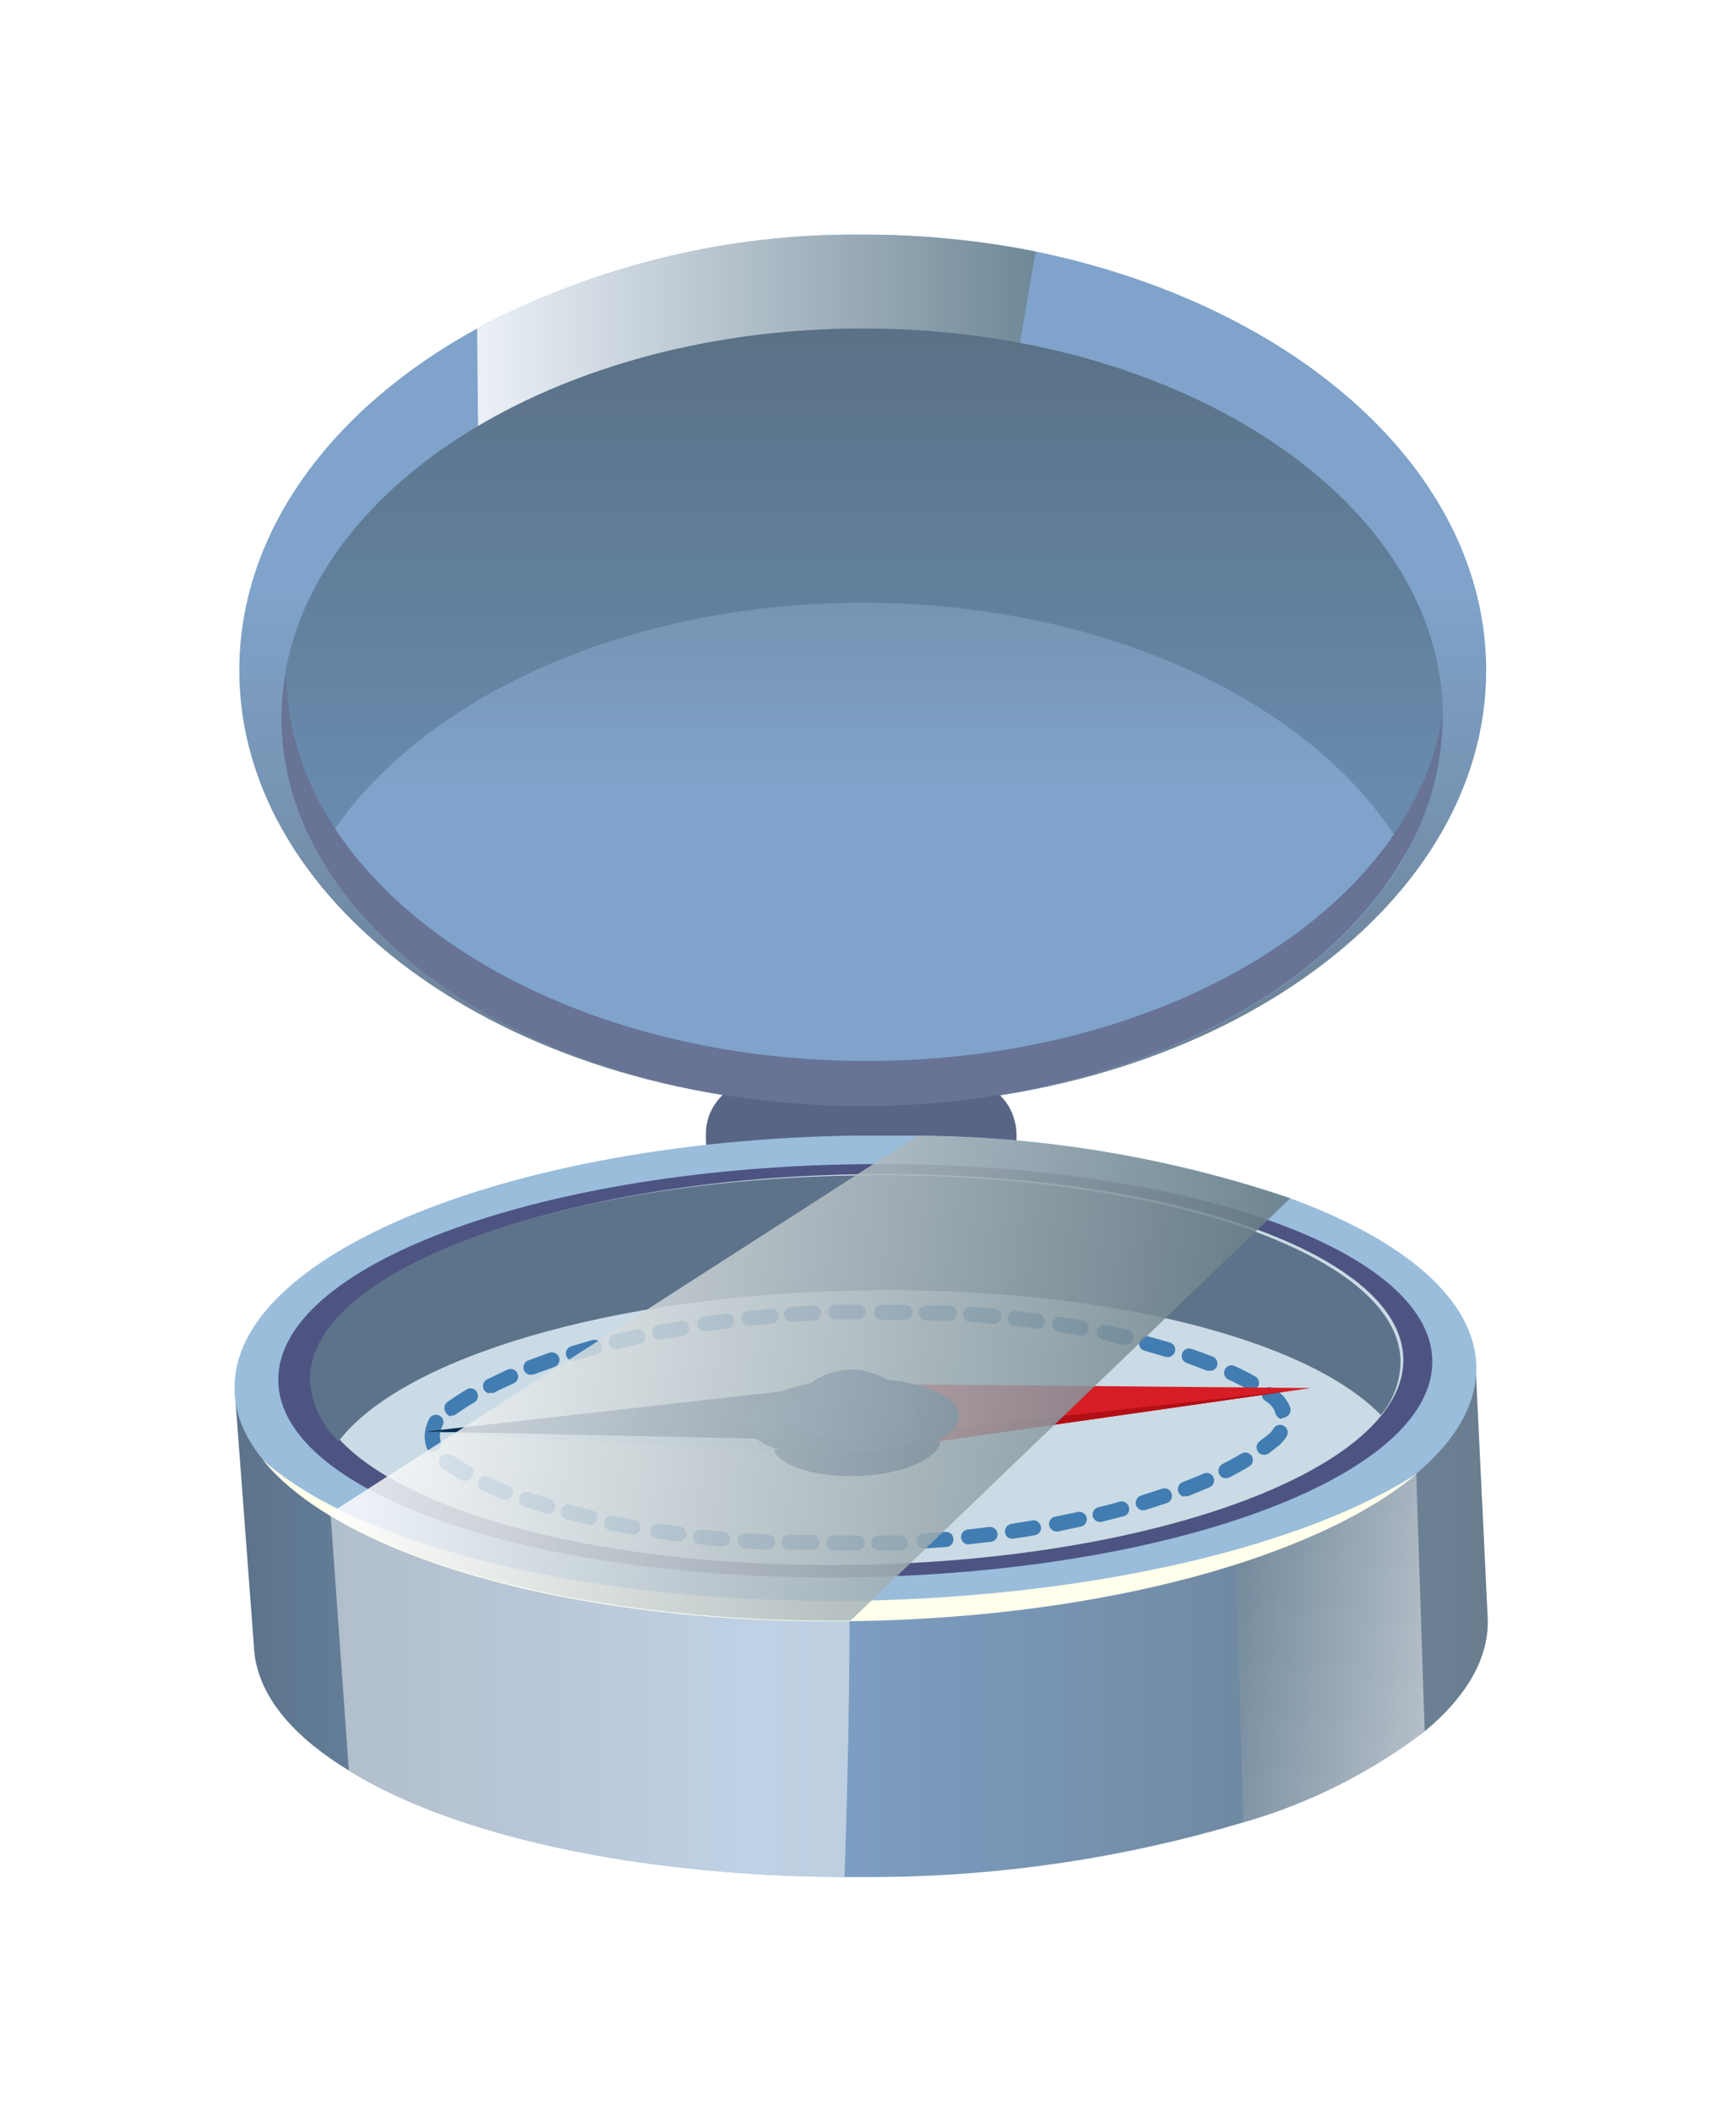 <svg width="74" height="90" viewBox="0 0 74 90" fill="none" xmlns="http://www.w3.org/2000/svg">
<g filter="url(#filter0_f_1371:3542)">
<path d="M19.085 11.815L19.082 11.816C12.499 15.486 7.699 21.488 7.699 28.6C7.699 34.789 11.279 40.126 16.555 43.812C21.837 47.503 29.002 49.7 36.799 49.7C44.597 49.7 51.761 47.503 57.044 43.812C62.32 40.126 65.899 34.789 65.899 28.6C65.899 18.34 56.292 10.652 44.602 8.251C44.572 8.245 44.541 8.239 44.51 8.234C42.045 7.823 39.493 7.5 36.699 7.5C30.108 7.5 23.985 9.092 19.085 11.815Z" fill="white" stroke="white" stroke-width="5" stroke-miterlimit="10" stroke-linejoin="round"/>
<path opacity="0.85" d="M46.663 11.133C46.778 10.476 46.626 9.8 46.241 9.256C45.856 8.712 45.269 8.344 44.611 8.234C42.146 7.823 39.595 7.5 36.8 7.5C30.209 7.5 24.086 9.092 19.186 11.815C18.386 12.259 17.893 13.105 17.901 14.02L18 26.32C18.006 26.996 18.285 27.641 18.774 28.108C19.263 28.575 19.92 28.824 20.595 28.798L41.695 27.998C42.872 27.954 43.859 27.093 44.063 25.933L46.663 11.133Z" fill="white" stroke="white" stroke-width="5" stroke-miterlimit="10" stroke-linejoin="round"/>
<path d="M36.8 49.7C44.049 49.7 50.724 47.73 55.66 44.413C60.579 41.107 64 36.27 64 30.6C64 24.93 60.579 20.093 55.66 16.787C50.724 13.47 44.049 11.5 36.8 11.5C29.55 11.5 22.875 13.47 17.94 16.787C13.02 20.093 9.6 24.93 9.6 30.6C9.6 36.27 13.02 41.107 17.94 44.413C22.875 47.73 29.55 49.7 36.8 49.7Z" fill="white" stroke="white" stroke-width="5" stroke-miterlimit="10" stroke-linejoin="round"/>
<path opacity="0.35" d="M57.837 37.655C58.289 38.433 59.123 38.908 60.023 38.9C60.922 38.891 61.748 38.4 62.185 37.614C63.354 35.51 64.099 33.095 64.099 30.6C64.099 24.912 60.666 20.075 55.741 16.773C50.801 13.462 44.127 11.5 36.899 11.5C29.624 11.5 22.948 13.46 18.017 16.775C13.098 20.082 9.699 24.92 9.699 30.6C9.699 33.206 10.451 35.521 11.614 37.614C12.057 38.413 12.901 38.906 13.815 38.9C14.728 38.894 15.566 38.391 15.999 37.587C18.799 32.4 26.711 28.2 36.799 28.2C46.843 28.2 54.83 32.477 57.837 37.655Z" fill="white" stroke="white" stroke-width="5" stroke-miterlimit="10" stroke-linejoin="round"/>
<path d="M45.801 47.46C45.797 47.444 45.795 47.43 45.793 47.42C45.778 47.212 45.737 47.007 45.671 46.809C45.452 46.153 45.072 45.569 44.666 45.135C43.789 44.1 42.505 43.5 41.099 43.5H32.499C31.093 43.5 29.81 44.1 28.932 45.135C28.555 45.539 28.199 46.073 27.975 46.674C27.797 47.102 27.745 47.492 27.724 47.701C27.699 47.954 27.699 48.187 27.699 48.284C27.699 48.29 27.699 48.295 27.699 48.3V48.5C27.699 51.181 29.819 53.3 32.499 53.3H41.099C43.78 53.3 45.899 51.181 45.899 48.5V48.3C45.899 48.061 45.871 47.858 45.853 47.745C45.835 47.633 45.814 47.526 45.803 47.47L45.801 47.46Z" fill="white" stroke="white" stroke-width="5" stroke-miterlimit="10" stroke-linejoin="round"/>
<path d="M62.401 75.721C62.419 75.705 62.436 75.69 62.454 75.674C64.303 74.043 66.067 71.749 65.896 69.052C65.872 68.398 65.756 65.801 65.647 63.363C65.585 61.963 65.522 60.569 65.476 59.525L65.419 58.265L65.403 57.912L65.399 57.819L65.398 57.795L65.398 57.789L65.397 57.788L65.397 57.788C65.397 57.787 65.397 57.787 62.9 57.9L65.397 57.787C65.336 56.426 64.196 55.365 62.834 55.401L9.934 56.801C9.247 56.819 8.598 57.119 8.139 57.631C7.68 58.143 7.452 58.821 7.508 59.506L8.4 70.303V70.303V70.304V70.305V70.306V70.307V70.308V70.308V70.309V70.31V70.311V70.312V70.313V70.314V70.315V70.315V70.316V70.317V70.318V70.319V70.32V70.321V70.322V70.323V70.323V70.324V70.325V70.326V70.327V70.328V70.329V70.33V70.331V70.332V70.333V70.334V70.334V70.335V70.336V70.337V70.338V70.339V70.34V70.341V70.342V70.343V70.344V70.345V70.346V70.347V70.347V70.348V70.349V70.35V70.351V70.352V70.353V70.354V70.355V70.356V70.357V70.358V70.359V70.36V70.361V70.362V70.363V70.364V70.365V70.366V70.367V70.368V70.368V70.369V70.37V70.371V70.372V70.373V70.374V70.375V70.376V70.377V70.378V70.379V70.38V70.381V70.382V70.383V70.384V70.385V70.386V70.387V70.388V70.389V70.39V70.391V70.392V70.393V70.394V70.395V70.396V70.397V70.398V70.399V70.4V70.401V70.402V70.403V70.404V70.405V70.406V70.407V70.408V70.409V70.41V70.411V70.412V70.413V70.415V70.415V70.416V70.418V70.419V70.42V70.421V70.422V70.423V70.424V70.425V70.426V70.427V70.428V70.429V70.43V70.431V70.432V70.433V70.434V70.435V70.436V70.437V70.438V70.439V70.441V70.442V70.443V70.444V70.445V70.446V70.447V70.448V70.449V70.45V70.451V70.452V70.453V70.454V70.455V70.456V70.457V70.459V70.46V70.461V70.462V70.463V70.464V70.465V70.466V70.467V70.468V70.469V70.47V70.472V70.473V70.474V70.475V70.476V70.477V70.478V70.479V70.48V70.481V70.482V70.483V70.484V70.486V70.487V70.488V70.489V70.49V70.491V70.492V70.493V70.494V70.496V70.497V70.498V70.499V70.5V70.501V70.502V70.503V70.504V70.505V70.507V70.508V70.509V70.51V70.511V70.512V70.513V70.514V70.516V70.517V70.518V70.519V70.52V70.521V70.522V70.523V70.524V70.525V70.527V70.528V70.529V70.53V70.531V70.532V70.533V70.534V70.536V70.537V70.538V70.539V70.54V70.541V70.542V70.543V70.545V70.546V70.547V70.548V70.549V70.55V70.552V70.553V70.554V70.555V70.556V70.557V70.558V70.559V70.561V70.562V70.563V70.564V70.565V70.566V70.567V70.569V70.57V70.571V70.572V70.573V70.574V70.575V70.577V70.578V70.579V70.58V70.581V70.582V70.584V70.585V70.586V70.587V70.588V70.589V70.59V70.591V70.593V70.594V70.595V70.596V70.597V70.598V70.6V70.601V70.602V70.603V70.604V70.605V70.606V70.608V70.609V70.61V70.611V70.612V70.614V70.615V70.616V70.617V70.618V70.619V70.62V70.622V70.623V70.624V70.625V70.626V70.627V70.629V70.63V70.631V70.632V70.633V70.634V70.636V70.637V70.638V70.639V70.64V70.641V70.643V70.644V70.645V70.646V70.647V70.648V70.65V70.651V70.652V70.653V70.654V70.655V70.657V70.658V70.659V70.66V70.661V70.662V70.664V70.665V70.666V70.667V70.668V70.669V70.671V70.672V70.673V70.674V70.675V70.677V70.678V70.679V70.68V70.681V70.682V70.683V70.685V70.686V70.687V70.688V70.689V70.691V70.692V70.693V70.694V70.695V70.696V70.698V70.699V70.7C8.4 70.838 8.411 70.975 8.434 71.111C8.909 73.96 11.039 76.073 13.581 77.624C17.014 79.792 22.012 81.257 27.579 81.979L27.602 81.982C30.184 82.292 32.984 82.5 36 82.5H36.003H36.006H36.009H36.012H36.015H36.018H36.02H36.023H36.026H36.029H36.032H36.035H36.038H36.041H36.044H36.047H36.05H36.053H36.056H36.059H36.062H36.065H36.067H36.07H36.073H36.076H36.079H36.082H36.085H36.088H36.091H36.094H36.097H36.1H36.102H36.105H36.108H36.111H36.114H36.117H36.12H36.123H36.126H36.129H36.132H36.135H36.138H36.141H36.144H36.147H36.149H36.152H36.155H36.158H36.161H36.164H36.167H36.17H36.173H36.176H36.179H36.182H36.185H36.188H36.19H36.193H36.196H36.199H36.202H36.205H36.208H36.211H36.214H36.217H36.22H36.223H36.226H36.228H36.231H36.234H36.237H36.24H36.243H36.246H36.249H36.252H36.255H36.258H36.261H36.264H36.267H36.27H36.273H36.275H36.278H36.281H36.284H36.287H36.29H36.293H36.296H36.299H36.302H36.305H36.308H36.31H36.313H36.316H36.319H36.322H36.325H36.328H36.331H36.334H36.337H36.34H36.343H36.346H36.349H36.352H36.355H36.357H36.36H36.363H36.366H36.369H36.372H36.375H36.378H36.381H36.384H36.387H36.39H36.393H36.395H36.398H36.401H36.404H36.407H36.41H36.413H36.416H36.419H36.422H36.425H36.428H36.431H36.434H36.437H36.44H36.442H36.445H36.448H36.451H36.454H36.457H36.46H36.463H36.466H36.469H36.472H36.475H36.477H36.48H36.483H36.486H36.489H36.492H36.495H36.498H36.501H36.504H36.507H36.51H36.513H36.516H36.519H36.522H36.524H36.527H36.53H36.533H36.536H36.539H36.542H36.545H36.548H36.551H36.554H36.557H36.56H36.562H36.565H36.568H36.571H36.574H36.577H36.58H36.583H36.586H36.589H36.592H36.595H36.598H36.601H36.603H36.606H36.609H36.612H36.615H36.618H36.621H36.624H36.627H36.63H36.633H36.636H36.639H36.642H36.645H36.648H36.65H36.653H36.656H36.659H36.662H36.665H36.668H36.671H36.674H36.677H36.68H36.683H36.685H36.688H36.691H36.694H36.697H36.7H36.703H36.706H36.709H36.712H36.715H36.718H36.721H36.724H36.727H36.73H36.732H36.735H36.738H36.741H36.744H36.747H36.75H36.753H36.756H36.759H36.762H36.765H36.768H36.77H36.773H36.776H36.779H36.782H36.785H36.788H36.791H36.794H36.797H36.8H36.803H36.806H36.809H36.812H36.815H36.817H36.82H36.823H36.826H36.829H36.832H36.835H36.838H36.841H36.844H36.847H36.85H36.852H36.855H36.858H36.861H36.864H36.867H36.87H36.873H36.876H36.879H36.882H36.885H36.888H36.891H36.894H36.897H36.899H36.902H36.905H36.908H36.911H36.914H36.917H36.92H36.923H36.926H36.929H36.932H36.935H36.938H36.94H36.943H36.946H36.949H36.952H36.955H36.958H36.961H36.964H36.967H36.97H36.973H36.976H36.978H36.981H36.984H36.987H36.99H36.993H36.996H36.999H37.002H37.005H37.008H37.011H37.014H37.017H37.02H37.023H37.025H37.028H37.031H37.034H37.037H37.04H37.043H37.046H37.049H37.052H37.055H37.058H37.06H37.063H37.066H37.069H37.072H37.075H37.078H37.081H37.084H37.087H37.09H37.093H37.096H37.099H37.102H37.105H37.107H37.11H37.113H37.116H37.119H37.122H37.125H37.128H37.131H37.134H37.137H37.14H37.143H37.145H37.148H37.151H37.154H37.157H37.16H37.163H37.166H37.169H37.172H37.175H37.178H37.181H37.184H37.187H37.19H37.192H37.195H37.198H37.201H37.204H37.207H37.21H37.213H37.216H37.219H37.222H37.225H37.227H37.23H37.233H37.236H37.239H37.242H37.245H37.248H37.251H37.254H37.257H37.26H37.263H37.266H37.269H37.272H37.274H37.277H37.28H37.283H37.286H37.289H37.292H37.295H37.298H37.301H37.304H37.307H37.31H37.312H37.315H37.318H37.321H37.324H37.327H37.33H37.333H37.336H37.339H37.342H37.345H37.348H37.351H37.353H37.356H37.359H37.362H37.365H37.368H37.371H37.374H37.377H37.38H37.383H37.386H37.389H37.392H37.395H37.398H37.4H37.403H37.406H37.409H37.412H37.415H37.418H37.421H37.424H37.427H37.43H37.433H37.435H37.438H37.441H37.444H37.447H37.45H37.453H37.456H37.459H37.462H37.465H37.468H37.471H37.474H37.477H37.48H37.482H37.485H37.488H37.491H37.494H37.497H37.5C37.514 82.5 37.528 82.5 37.542 82.499C43.627 82.396 49.184 81.572 53.774 80.077L53.791 80.072C57.211 78.932 60.251 77.512 62.401 75.721Z" fill="white" stroke="white" stroke-width="5" stroke-miterlimit="10" stroke-linejoin="round"/>
<path opacity="0.5" d="M62.4 75.72C62.996 75.224 63.328 74.478 63.298 73.703L62.698 58.203C62.663 57.31 62.155 56.504 61.364 56.087C60.573 55.671 59.62 55.709 58.865 56.186L51.265 60.986C50.519 61.457 50.076 62.286 50.1 63.168L50.501 77.768C50.522 78.559 50.917 79.294 51.566 79.748C52.214 80.202 53.039 80.322 53.79 80.072C57.21 78.931 60.251 77.511 62.4 75.72Z" fill="white" stroke="white" stroke-width="5" stroke-miterlimit="10" stroke-linejoin="round"/>
<path opacity="0.5" d="M36.1 82.5C37.46 82.5 38.571 81.413 38.599 80.053C38.65 77.696 38.7 74.737 38.725 72.326C38.737 71.122 38.744 70.046 38.741 69.246C38.739 68.849 38.735 68.505 38.727 68.242C38.724 68.113 38.719 67.981 38.711 67.864C38.707 67.807 38.701 67.729 38.69 67.644C38.69 67.643 38.69 67.641 38.69 67.639C38.684 67.595 38.657 67.367 38.572 67.109C38.291 66.268 37.586 65.638 36.718 65.454L14.518 60.754C13.745 60.591 12.941 60.802 12.348 61.323C11.756 61.845 11.444 62.616 11.508 63.403L12.508 75.703C12.572 76.485 12.999 77.192 13.662 77.612C17.096 79.787 22.102 81.256 27.679 81.979L27.702 81.982C30.284 82.292 33.084 82.5 36.1 82.5Z" fill="white" stroke="white" stroke-width="5" stroke-miterlimit="10" stroke-linejoin="round"/>
<path d="M36.7 71.5L36.734 71.5C44.265 71.397 51.188 70.11 56.294 68.027C58.839 66.989 61.062 65.701 62.676 64.151C64.284 62.606 65.467 60.61 65.4 58.256C65.385 55.881 64.134 53.919 62.45 52.42C60.77 50.925 58.484 49.718 55.876 48.758C51.35 47.037 45.557 46.004 39.141 45.9C39.127 45.9 39.114 45.9 39.1 45.9H39.095H39.09H39.084H39.079H39.074H39.069H39.063H39.058H39.053H39.047H39.042H39.037H39.032H39.026H39.021H39.016H39.011H39.005H39H38.995H38.989H38.984H38.979H38.974H38.968H38.963H38.958H38.953H38.947H38.942H38.937H38.931H38.926H38.921H38.916H38.91H38.905H38.9H38.895H38.889H38.884H38.879H38.873H38.868H38.863H38.858H38.852H38.847H38.842H38.836H38.831H38.826H38.821H38.815H38.81H38.805H38.799H38.794H38.789H38.784H38.778H38.773H38.768H38.763H38.757H38.752H38.747H38.741H38.736H38.731H38.725H38.72H38.715H38.71H38.704H38.699H38.694H38.688H38.683H38.678H38.673H38.667H38.662H38.657H38.651H38.646H38.641H38.636H38.63H38.625H38.62H38.614H38.609H38.604H38.599H38.593H38.588H38.583H38.577H38.572H38.567H38.562H38.556H38.551H38.546H38.54H38.535H38.53H38.524H38.519H38.514H38.508H38.503H38.498H38.493H38.487H38.482H38.477H38.471H38.466H38.461H38.456H38.45H38.445H38.44H38.434H38.429H38.424H38.418H38.413H38.408H38.402H38.397H38.392H38.386H38.381H38.376H38.37H38.365H38.36H38.355H38.349H38.344H38.339H38.333H38.328H38.323H38.317H38.312H38.307H38.301H38.296H38.291H38.285H38.28H38.275H38.269H38.264H38.259H38.253H38.248H38.243H38.237H38.232H38.227H38.221H38.216H38.211H38.205H38.2H38.195H38.189H38.184H38.179H38.173H38.168H38.163H38.157H38.152H38.147H38.141H38.136H38.131H38.125H38.12H38.114H38.109H38.104H38.099H38.093H38.088H38.082H38.077H38.072H38.066H38.061H38.056H38.05H38.045H38.039H38.034H38.029H38.023H38.018H38.013H38.007H38.002H37.997H37.991H37.986H37.98H37.975H37.97H37.964H37.959H37.954H37.948H37.943H37.938H37.932H37.927H37.921H37.916H37.91H37.905H37.9H37.894H37.889H37.884H37.878H37.873H37.867H37.862H37.857H37.851H37.846H37.84H37.835H37.83H37.824H37.819H37.813H37.808H37.803H37.797H37.792H37.786H37.781H37.776H37.77H37.765H37.759H37.754H37.748H37.743H37.738H37.732H37.727H37.721H37.716H37.711H37.705H37.7H37.694H37.689H37.683H37.678H37.672H37.667H37.662H37.656H37.651H37.645H37.64H37.635H37.629H37.624H37.618H37.613H37.607H37.602H37.596H37.591H37.585H37.58H37.575H37.569H37.564H37.558H37.553H37.547H37.542H37.536H37.531H37.525H37.52H37.514H37.509H37.504H37.498H37.492H37.487H37.482H37.476H37.471H37.465H37.46H37.454H37.449H37.443H37.438H37.432H37.427H37.421H37.416H37.41H37.405H37.399H37.394H37.388H37.383H37.377H37.372H37.366H37.361H37.355H37.35H37.344H37.339H37.333H37.328H37.322H37.317H37.311H37.306H37.3H37.294H37.289H37.283H37.278H37.272H37.267H37.261H37.256H37.25H37.245H37.239H37.234H37.228H37.222H37.217H37.211H37.206H37.2H37.195H37.189H37.184H37.178H37.172H37.167H37.161H37.156H37.15H37.145H37.139H37.134H37.128H37.122H37.117H37.111H37.106H37.1H37.094H37.089H37.083H37.078H37.072H37.067H37.061H37.055H37.05H37.044H37.039H37.033H37.027H37.022H37.016H37.011H37.005H36.999H36.994H36.988H36.983H36.977H36.971H36.966H36.96H36.954H36.949H36.943H36.938H36.932H36.926H36.921H36.915H36.909H36.904H36.898H36.892H36.887H36.881H36.875H36.87H36.864H36.858H36.853H36.847H36.841H36.836H36.83H36.824H36.819H36.813H36.807H36.802H36.796H36.79H36.785H36.779H36.773H36.768H36.762H36.756H36.751H36.745H36.739H36.733H36.728H36.722H36.716H36.711H36.705H36.699H36.694H36.688H36.682H36.676H36.671H36.665H36.659H36.654H36.648H36.642H36.636H36.631H36.625H36.619H36.613H36.608H36.602H36.596H36.59H36.585H36.579H36.573H36.567H36.562H36.556H36.55H36.544H36.538H36.533H36.527H36.521H36.515H36.51H36.504H36.498H36.492H36.486H36.481H36.475H36.469H36.463H36.458H36.452H36.446H36.44H36.434H36.428H36.423H36.417H36.411H36.405H36.399H36.394H36.388H36.382H36.376H36.37H36.364H36.359H36.353H36.347H36.341H36.335H36.329H36.324H36.318H36.312H36.306H36.3C36.283 45.9 36.266 45.9 36.249 45.9C28.723 46.055 21.803 47.367 16.701 49.462C14.158 50.506 11.936 51.797 10.323 53.348C8.716 54.894 7.533 56.89 7.6 59.244C7.623 62.452 10.063 64.987 12.79 66.629C17.976 69.888 26.717 71.701 36.327 71.5H36.327H36.327H36.328H36.329H36.329H36.33H36.331H36.331H36.332H36.333H36.334H36.334H36.335H36.336H36.336H36.337H36.338H36.338H36.339H36.34H36.34H36.341H36.342H36.343H36.343H36.344H36.345H36.346H36.346H36.347H36.348H36.349H36.349H36.35H36.351H36.351H36.352H36.353H36.354H36.354H36.355H36.356H36.357H36.357H36.358H36.359H36.36H36.36H36.361H36.362H36.363H36.363H36.364H36.365H36.366H36.366H36.367H36.368H36.369H36.37H36.37H36.371H36.372H36.373H36.373H36.374H36.375H36.376H36.377H36.377H36.378H36.379H36.38H36.38H36.381H36.382H36.383H36.384H36.384H36.385H36.386H36.387H36.388H36.388H36.389H36.39H36.391H36.392H36.392H36.393H36.394H36.395H36.396H36.397H36.397H36.398H36.399H36.4H36.401H36.401H36.402H36.403H36.404H36.405H36.406H36.406H36.407H36.408H36.409H36.41H36.41H36.411H36.412H36.413H36.414H36.415H36.415H36.416H36.417H36.418H36.419H36.42H36.42H36.421H36.422H36.423H36.424H36.425H36.425H36.426H36.427H36.428H36.429H36.43H36.431H36.431H36.432H36.433H36.434H36.435H36.436H36.437H36.437H36.438H36.439H36.44H36.441H36.442H36.443H36.443H36.444H36.445H36.446H36.447H36.448H36.449H36.45H36.45H36.451H36.452H36.453H36.454H36.455H36.456H36.456H36.457H36.458H36.459H36.46H36.461H36.462H36.462H36.463H36.464H36.465H36.466H36.467H36.468H36.469H36.469H36.47H36.471H36.472H36.473H36.474H36.475H36.476H36.477H36.477H36.478H36.479H36.48H36.481H36.482H36.483H36.483H36.484H36.485H36.486H36.487H36.488H36.489H36.49H36.49H36.491H36.492H36.493H36.494H36.495H36.496H36.497H36.498H36.498H36.499H36.5H36.501H36.502H36.503H36.504H36.505H36.505H36.506H36.507H36.508H36.509H36.51H36.511H36.512H36.513H36.513H36.514H36.515H36.516H36.517H36.518H36.519H36.52H36.52H36.521H36.522H36.523H36.524H36.525H36.526H36.526H36.527H36.528H36.529H36.53H36.531H36.532H36.533H36.533H36.534H36.535H36.536H36.537H36.538H36.539H36.54H36.54H36.541H36.542H36.543H36.544H36.545H36.546H36.547H36.547H36.548H36.549H36.55H36.551H36.552H36.553H36.553H36.554H36.555H36.556H36.557H36.558H36.559H36.559H36.56H36.561H36.562H36.563H36.564H36.565H36.566H36.566H36.567H36.568H36.569H36.57H36.571H36.571H36.572H36.573H36.574H36.575H36.576H36.577H36.577H36.578H36.579H36.58H36.581H36.581H36.582H36.583H36.584H36.585H36.586H36.587H36.587H36.588H36.589H36.59H36.591H36.592H36.592H36.593H36.594H36.595H36.596H36.596H36.597H36.598H36.599H36.6H36.601H36.601H36.602H36.603H36.604H36.605H36.605H36.606H36.607H36.608H36.609H36.609H36.61H36.611H36.612H36.613H36.614H36.614H36.615H36.616H36.617H36.617H36.618H36.619H36.62H36.621H36.621H36.622H36.623H36.624H36.625H36.625H36.626H36.627H36.628H36.629H36.629H36.63H36.631H36.632H36.632H36.633H36.634H36.635H36.635H36.636H36.637H36.638H36.639H36.639H36.64H36.641H36.642H36.642H36.643H36.644H36.645H36.645H36.646H36.647H36.648H36.648H36.649H36.65H36.65H36.651H36.652H36.653H36.653H36.654H36.655H36.656H36.656H36.657H36.658H36.658H36.659H36.66H36.66H36.661H36.662H36.663H36.663H36.664H36.665H36.665H36.666H36.667H36.667H36.668H36.669H36.67H36.67H36.671H36.672H36.672H36.673H36.674H36.674H36.675H36.676H36.676H36.677H36.678H36.678H36.679H36.68H36.68H36.681H36.682H36.682H36.683H36.684H36.684H36.685H36.685H36.686H36.687H36.687H36.688H36.689H36.689H36.69H36.691H36.691H36.692H36.692H36.693H36.694H36.694H36.695H36.695H36.696H36.697H36.697H36.698H36.698H36.699H36.7H36.7Z" fill="white" stroke="white" stroke-width="5" stroke-miterlimit="10" stroke-linejoin="round"/>
<path d="M36.853 65.7C31.235 65.797 26.073 65.238 21.855 64.231C17.569 63.208 14.505 61.781 12.852 60.324C11.877 59.465 10.406 59.496 9.469 60.396C8.531 61.295 8.439 62.763 9.256 63.773C11.454 66.488 15.451 68.441 20.047 69.71C24.749 71.008 30.491 71.703 36.641 71.6L36.647 71.6C42.072 71.496 47.175 70.799 51.508 69.64C55.792 68.494 59.523 66.844 62.026 64.698C63.028 63.839 63.19 62.349 62.396 61.295C61.601 60.241 60.124 59.986 59.023 60.713C54.903 63.43 46.666 65.504 36.853 65.7Z" fill="white" stroke="white" stroke-width="5" stroke-miterlimit="10" stroke-linejoin="round"/>
<path d="M36.7 69.695C43.701 69.571 50.13 68.446 54.885 66.649C57.252 65.754 59.337 64.644 60.87 63.3C62.393 61.965 63.634 60.151 63.594 57.917C63.554 55.682 62.25 53.913 60.681 52.633C59.101 51.345 56.977 50.309 54.58 49.499C49.764 47.872 43.3 46.976 36.299 47.1C29.298 47.224 22.869 48.35 18.114 50.147C15.747 51.041 13.662 52.151 12.128 53.496C10.606 54.83 9.365 56.645 9.405 58.879C9.444 61.113 10.749 62.882 12.318 64.162C13.898 65.451 16.021 66.486 18.418 67.296C23.234 68.923 29.699 69.82 36.7 69.695Z" fill="white" stroke="white" stroke-width="5" stroke-miterlimit="10" stroke-linejoin="round"/>
<path d="M36.691 69.196C43.305 69.078 49.385 68.015 53.889 66.313C56.129 65.466 58.113 64.411 59.577 63.128C61.029 61.855 62.232 60.107 62.194 57.941C62.155 55.776 60.891 54.072 59.394 52.851C57.886 51.621 55.866 50.637 53.596 49.87C49.035 48.329 42.922 47.483 36.307 47.6C29.693 47.717 23.613 48.781 19.109 50.483C16.869 51.33 14.884 52.384 13.421 53.667C11.969 54.941 10.766 56.689 10.804 58.854C10.842 61.019 12.107 62.723 13.603 63.944C15.112 65.175 17.132 66.158 19.401 66.925C23.962 68.466 30.076 69.313 36.691 69.196Z" fill="white" stroke="white" stroke-width="5" stroke-miterlimit="10" stroke-linejoin="round"/>
<path d="M14.659 63.895C13.942 63.941 13.24 63.676 12.732 63.168C11.54 61.977 10.879 60.555 10.714 59.076C10.704 58.984 10.699 58.892 10.699 58.8C10.699 56.649 11.908 54.913 13.369 53.642C14.842 52.361 16.831 51.306 19.082 50.46C23.602 48.76 29.701 47.703 36.36 47.6L14.659 63.895ZM14.659 63.895C15.377 63.849 16.04 63.496 16.479 62.927M14.659 63.895L16.479 62.927M16.479 62.927C17.327 61.827 19.577 60.437 23.356 59.323C27.004 58.247 31.67 57.548 36.823 57.5L36.848 57.499M16.479 62.927L36.848 57.499M36.848 57.499C41.81 57.403 46.34 57.911 49.965 58.803C53.685 59.718 56.119 60.955 57.231 62.068C57.724 62.56 58.399 62.825 59.095 62.798M36.848 57.499L59.095 62.798M59.095 62.798C59.791 62.771 60.444 62.456 60.897 61.927M59.095 62.798L60.897 61.927M60.897 61.927C61.809 60.863 62.454 59.433 62.294 57.821M60.897 61.927L62.294 57.821M62.294 57.821C62.202 55.712 60.95 54.051 59.475 52.855C57.961 51.627 55.934 50.645 53.659 49.88C49.087 48.343 42.966 47.497 36.361 47.6L62.294 57.821Z" fill="white" stroke="white" stroke-width="5" stroke-miterlimit="10" stroke-linejoin="round"/>
<path d="M10.801 59.4C10.801 60.781 11.92 61.9 13.301 61.9C14.681 61.9 15.801 60.781 15.801 59.4V59.399V59.399V59.398V59.398V59.397V59.396V59.396V59.395V59.395V59.394V59.394V59.393V59.392V59.392V59.391V59.391V59.39V59.39V59.389V59.389V59.388V59.388V59.387V59.386V59.386V59.385V59.385V59.384V59.384V59.383V59.383V59.382V59.382V59.381V59.381V59.38V59.38V59.379V59.379V59.378V59.378V59.377V59.377V59.376V59.376V59.375V59.375V59.374V59.374V59.373V59.373V59.372V59.372V59.371V59.371V59.37V59.37V59.37V59.369V59.369V59.368V59.368V59.367V59.367V59.366V59.366V59.365V59.365V59.365V59.364V59.364V59.363V59.363V59.362V59.362V59.362V59.361V59.361V59.36V59.36V59.359V59.359V59.359V59.358V59.358V59.357V59.357V59.357V59.356V59.356V59.355V59.355V59.355V59.354V59.354V59.353V59.353V59.353V59.352V59.352V59.352V59.351V59.351V59.35V59.35V59.35V59.349V59.349V59.349V59.348V59.348V59.347V59.347V59.347V59.346V59.346V59.346V59.345V59.345V59.345V59.344V59.344V59.344V59.343V59.343V59.343V59.342V59.342V59.342V59.341V59.341V59.341V59.34V59.34V59.34V59.339V59.339V59.339V59.339V59.338V59.338V59.337V59.337V59.337V59.337V59.336V59.336V59.336V59.335V59.335V59.335V59.335V59.334V59.334V59.334V59.333V59.333V59.333V59.333V59.332V59.332V59.332V59.331V59.331V59.331V59.331V59.33V59.33V59.33V59.33V59.329V59.329V59.329V59.329V59.328V59.328V59.328V59.328V59.327V59.327V59.327V59.327V59.326V59.326V59.326V59.326V59.325V59.325V59.325V59.325V59.324V59.324V59.324V59.324V59.324V59.323V59.323V59.323V59.323V59.322V59.322V59.322V59.322V59.322V59.321V59.321V59.321V59.321V59.321V59.32V59.32V59.32V59.32V59.319V59.319V59.319V59.319V59.319V59.319V59.318V59.318V59.318V59.318V59.318V59.317V59.317V59.317V59.317V59.317V59.316V59.316V59.316V59.316V59.316V59.316V59.316V59.315V59.315V59.315V59.315V59.315V59.315V59.314V59.314V59.314V59.314V59.314V59.313V59.313V59.313V59.313V59.313V59.313V59.313V59.312V59.312V59.312V59.312V59.312V59.312V59.312V59.311V59.311V59.311V59.311V59.311V59.311V59.311V59.31V59.31V59.31V59.31V59.31V59.31V59.31V59.31V59.309V59.309V59.309V59.309V59.309V59.309V59.309V59.309V59.309V59.308V59.308V59.308V59.308V59.308V59.308V59.308V59.308V59.307V59.307V59.307V59.307V59.307V59.307V59.307V59.307V59.307V59.307V59.306V59.306V59.306V59.306V59.306V59.306V59.306V59.306V59.306V59.306V59.306V59.306V59.305V59.305V59.305V59.305V59.305V59.305V59.305V59.305V59.305V59.305V59.305V59.304V59.304V59.304V59.304V59.304V59.304V59.304V59.304V59.304V59.304V59.304V59.304V59.304V59.304V59.303V59.303V59.303V59.303V59.303V59.303V59.303V59.303V59.303V59.303V59.303V59.303V59.303V59.303V59.303V59.303V59.303V59.303V59.303V59.302V59.302V59.302V59.302V59.302V59.302V59.302V59.302V59.302V59.302V59.302V59.302V59.302V59.302V59.302V59.302V59.302V59.302V59.302V59.302V59.301V59.301V59.301V59.301V59.301V59.301V59.301V59.301V59.301V59.301V59.301V59.301V59.301V59.301V59.301V59.301V59.301V59.301V59.301V59.301V59.301V59.301V59.301V59.301V59.301V59.301V59.301V59.301V59.301V59.301V59.301V59.301V59.3V59.3V59.3V59.3V59.3V59.3V59.3V59.3V59.3V59.3V59.3V59.3V59.3V59.3V59.3V59.3V59.3V59.3V59.3V59.3V59.3V59.3V59.3V59.3V59.3V59.3V59.3V59.3V59.3V59.3V59.3V59.3V59.3V59.3V59.3V59.3V59.3V59.3V59.3V59.3V59.3V59.3V59.3V59.3V59.3V59.3V59.3V59.3V59.3V59.3V59.3V59.3V59.3V59.3V59.3V59.3V59.3V59.3V59.3V59.3V59.3V59.3V59.3V59.3V59.3V59.3V59.3V59.3V59.3V59.3V59.3V59.3V59.3V59.3V59.3V59.3V59.3V59.3V59.3C15.801 57.919 14.681 56.8 13.301 56.8C11.92 56.8 10.801 57.919 10.801 59.3V59.3V59.3V59.3V59.3V59.3V59.3V59.3V59.3V59.3V59.3V59.3V59.3V59.3V59.3V59.3V59.3V59.3V59.3V59.3V59.3V59.3V59.3V59.3V59.3V59.3V59.3V59.3V59.3V59.3V59.3V59.3V59.3V59.3V59.3V59.3V59.3V59.3V59.3V59.3V59.3V59.3V59.3V59.3V59.3V59.3V59.3V59.3V59.3V59.3V59.3V59.3V59.3V59.3V59.3V59.3V59.3V59.3V59.3V59.3V59.3V59.3V59.3V59.3V59.3V59.3V59.3V59.3V59.3V59.3V59.3V59.3V59.3V59.3V59.3V59.3V59.3V59.3V59.3V59.301V59.301V59.301V59.301V59.301V59.301V59.301V59.301V59.301V59.301V59.301V59.301V59.301V59.301V59.301V59.301V59.301V59.301V59.301V59.301V59.301V59.301V59.301V59.301V59.301V59.301V59.301V59.301V59.301V59.301V59.301V59.301V59.302V59.302V59.302V59.302V59.302V59.302V59.302V59.302V59.302V59.302V59.302V59.302V59.302V59.302V59.302V59.302V59.302V59.302V59.302V59.302V59.303V59.303V59.303V59.303V59.303V59.303V59.303V59.303V59.303V59.303V59.303V59.303V59.303V59.303V59.303V59.303V59.303V59.303V59.303V59.304V59.304V59.304V59.304V59.304V59.304V59.304V59.304V59.304V59.304V59.304V59.304V59.304V59.304V59.305V59.305V59.305V59.305V59.305V59.305V59.305V59.305V59.305V59.305V59.305V59.306V59.306V59.306V59.306V59.306V59.306V59.306V59.306V59.306V59.306V59.306V59.306V59.307V59.307V59.307V59.307V59.307V59.307V59.307V59.307V59.307V59.307V59.308V59.308V59.308V59.308V59.308V59.308V59.308V59.308V59.309V59.309V59.309V59.309V59.309V59.309V59.309V59.309V59.309V59.31V59.31V59.31V59.31V59.31V59.31V59.31V59.31V59.311V59.311V59.311V59.311V59.311V59.311V59.311V59.312V59.312V59.312V59.312V59.312V59.312V59.312V59.313V59.313V59.313V59.313V59.313V59.313V59.313V59.314V59.314V59.314V59.314V59.314V59.315V59.315V59.315V59.315V59.315V59.315V59.316V59.316V59.316V59.316V59.316V59.316V59.316V59.317V59.317V59.317V59.317V59.317V59.318V59.318V59.318V59.318V59.318V59.319V59.319V59.319V59.319V59.319V59.319V59.32V59.32V59.32V59.32V59.321V59.321V59.321V59.321V59.321V59.322V59.322V59.322V59.322V59.322V59.323V59.323V59.323V59.323V59.324V59.324V59.324V59.324V59.324V59.325V59.325V59.325V59.325V59.326V59.326V59.326V59.326V59.327V59.327V59.327V59.327V59.328V59.328V59.328V59.328V59.329V59.329V59.329V59.329V59.33V59.33V59.33V59.33V59.331V59.331V59.331V59.331V59.332V59.332V59.332V59.333V59.333V59.333V59.333V59.334V59.334V59.334V59.335V59.335V59.335V59.335V59.336V59.336V59.336V59.337V59.337V59.337V59.337V59.338V59.338V59.339V59.339V59.339V59.339V59.34V59.34V59.34V59.341V59.341V59.341V59.342V59.342V59.342V59.343V59.343V59.343V59.344V59.344V59.344V59.345V59.345V59.345V59.346V59.346V59.346V59.347V59.347V59.347V59.348V59.348V59.349V59.349V59.349V59.35V59.35V59.35V59.351V59.351V59.352V59.352V59.352V59.353V59.353V59.353V59.354V59.354V59.355V59.355V59.355V59.356V59.356V59.357V59.357V59.357V59.358V59.358V59.359V59.359V59.359V59.36V59.36V59.361V59.361V59.362V59.362V59.362V59.363V59.363V59.364V59.364V59.365V59.365V59.365V59.366V59.366V59.367V59.367V59.368V59.368V59.369V59.369V59.37V59.37V59.37V59.371V59.371V59.372V59.372V59.373V59.373V59.374V59.374V59.375V59.375V59.376V59.376V59.377V59.377V59.378V59.378V59.379V59.379V59.38V59.38V59.381V59.381V59.382V59.382V59.383V59.383V59.384V59.384V59.385V59.385V59.386V59.386V59.387V59.388V59.388V59.389V59.389V59.39V59.39V59.391V59.391V59.392V59.392V59.393V59.394V59.394V59.395V59.395V59.396V59.396V59.397V59.398V59.398V59.399V59.399V59.4Z" fill="white" stroke="white" stroke-width="5" stroke-miterlimit="10" stroke-linejoin="round"/>
<path d="M15.682 58.813C14.987 57.771 13.628 57.404 12.503 57.954C11.378 58.504 10.834 59.802 11.23 60.99C11.487 61.762 11.949 62.383 12.434 62.868C13.343 63.777 14.793 63.848 15.787 63.033C16.78 62.218 16.995 60.783 16.282 59.713L15.682 58.813ZM15.852 59.45L15.951 59.35C15.958 59.367 15.966 59.387 15.973 59.409L15.852 59.45Z" fill="white" stroke="white" stroke-width="5" stroke-miterlimit="10" stroke-linejoin="round"/>
<path d="M62.2 58.8C62.2 57.419 61.081 56.3 59.7 56.3C59.286 56.3 58.606 56.403 57.998 56.936C57.346 57.506 57.125 58.262 57.125 58.862C57.125 59.872 57.69 60.526 57.932 60.768C58.647 61.483 59.722 61.697 60.657 61.309C61.591 60.923 62.2 60.011 62.2 59V58.999V58.999V58.998V58.998V58.997V58.996V58.996V58.995V58.995V58.994V58.993V58.993V58.992V58.992V58.991V58.991V58.99V58.99V58.989V58.989V58.988V58.987V58.987V58.986V58.986V58.985V58.985V58.984V58.984V58.983V58.983V58.982V58.982V58.981V58.981V58.98V58.98V58.979V58.979V58.978V58.978V58.977V58.977V58.976V58.976V58.975V58.975V58.974V58.974V58.973V58.973V58.972V58.972V58.971V58.971V58.97V58.97V58.969V58.969V58.968V58.968V58.968V58.967V58.967V58.966V58.966V58.965V58.965V58.964V58.964V58.963V58.963V58.963V58.962V58.962V58.961V58.961V58.96V58.96V58.959V58.959V58.959V58.958V58.958V58.957V58.957V58.956V58.956V58.956V58.955V58.955V58.954V58.954V58.954V58.953V58.953V58.952V58.952V58.952V58.951V58.951V58.95V58.95V58.95V58.949V58.949V58.948V58.948V58.948V58.947V58.947V58.946V58.946V58.946V58.945V58.945V58.944V58.944V58.944V58.943V58.943V58.943V58.942V58.942V58.941V58.941V58.941V58.94V58.94V58.94V58.939V58.939V58.939V58.938V58.938V58.938V58.937V58.937V58.937V58.936V58.936V58.935V58.935V58.935V58.934V58.934V58.934V58.933V58.933V58.933V58.932V58.932V58.932V58.931V58.931V58.931V58.93V58.93V58.93V58.929V58.929V58.929V58.928V58.928V58.928V58.927V58.927V58.927V58.926V58.926V58.926V58.925V58.925V58.925V58.924V58.924V58.924V58.923V58.923V58.923V58.922V58.922V58.922V58.922V58.921V58.921V58.92V58.92V58.92V58.92V58.919V58.919V58.919V58.918V58.918V58.918V58.917V58.917V58.917V58.916V58.916V58.916V58.916V58.915V58.915V58.915V58.914V58.914V58.914V58.913V58.913V58.913V58.913V58.912V58.912V58.912V58.911V58.911V58.911V58.91V58.91V58.91V58.91V58.909V58.909V58.909V58.908V58.908V58.908V58.907V58.907V58.907V58.907V58.906V58.906V58.906V58.905V58.905V58.905V58.904V58.904V58.904V58.904V58.903V58.903V58.903V58.902V58.902V58.902V58.902V58.901V58.901V58.901V58.9V58.9V58.9V58.9V58.899V58.899V58.899V58.898V58.898V58.898V58.898V58.897V58.897V58.897V58.896V58.896V58.896V58.895V58.895V58.895V58.895V58.894V58.894V58.894V58.893V58.893V58.893V58.892V58.892V58.892V58.892V58.891V58.891V58.891V58.89V58.89V58.89V58.889V58.889V58.889V58.889V58.888V58.888V58.888V58.887V58.887V58.887V58.886V58.886V58.886V58.886V58.885V58.885V58.885V58.884V58.884V58.884V58.883V58.883V58.883V58.883V58.882V58.882V58.882V58.881V58.881V58.881V58.88V58.88V58.88V58.879V58.879V58.879V58.879V58.878V58.878V58.877V58.877V58.877V58.877V58.876V58.876V58.876V58.875V58.875V58.875V58.874V58.874V58.874V58.873V58.873V58.873V58.872V58.872V58.872V58.871V58.871V58.871V58.87V58.87V58.87V58.869V58.869V58.869V58.868V58.868V58.868V58.867V58.867V58.867V58.866V58.866V58.866V58.865V58.865V58.864V58.864V58.864V58.864V58.863V58.863V58.862V58.862V58.862V58.861V58.861V58.861V58.86V58.86V58.859V58.859V58.859V58.858V58.858V58.858V58.857V58.857V58.857V58.856V58.856V58.855V58.855V58.855V58.854V58.854V58.854V58.853V58.853V58.852V58.852V58.852V58.851V58.851V58.85V58.85V58.85V58.849V58.849V58.848V58.848V58.848V58.847V58.847V58.846V58.846V58.846V58.845V58.845V58.844V58.844V58.843V58.843V58.843V58.842V58.842V58.841V58.841V58.84V58.84V58.84V58.839V58.839V58.838V58.838V58.837V58.837V58.837V58.836V58.836V58.835V58.835V58.834V58.834V58.834V58.833V58.833V58.832V58.832V58.831V58.831V58.83V58.83V58.829V58.829V58.828V58.828V58.827V58.827V58.826V58.826V58.825V58.825V58.825V58.824V58.824V58.823V58.822V58.822V58.822V58.821V58.821V58.82V58.819V58.819V58.819V58.818V58.817V58.817V58.816V58.816V58.815V58.815V58.814V58.814V58.813V58.813V58.812V58.812V58.811V58.81V58.81V58.809V58.809V58.808V58.808V58.807V58.807V58.806V58.806V58.805V58.804V58.804V58.803V58.803V58.802V58.802V58.801V58.8V58.8ZM61.468 57.232C61.607 57.371 62.102 57.903 62.124 58.8C62.125 58.82 62.125 58.841 62.125 58.862C62.125 58.907 62.124 58.953 62.121 59C62.089 59.539 61.867 60.194 61.29 60.698C60.707 61.209 60.064 61.3 59.7 61.3V59L59.9 58.8L61.468 57.232Z" fill="white" stroke="white" stroke-width="5" stroke-miterlimit="10" stroke-linejoin="round"/>
<path d="M13.401 62.3C12.382 62.3 11.506 61.691 11.117 60.817C10.585 59.866 10.724 58.641 11.533 57.832C12.509 56.856 14.092 56.856 15.069 57.832L13.401 62.3ZM13.401 62.3C14.781 62.3 15.901 61.181 15.901 59.8M13.401 62.3L15.901 59.8M15.901 59.8L15.901 59.798M15.901 59.8L15.901 59.798M15.901 59.798C15.901 59.789 15.901 59.754 15.9 59.717M15.901 59.798L15.9 59.717M15.9 59.717C15.899 59.675 15.897 59.593 15.887 59.492M15.9 59.717L15.887 59.492M15.887 59.492C15.863 59.255 15.799 58.931 15.624 58.582M15.887 59.492L15.624 58.582M15.624 58.582C15.471 58.275 15.29 58.068 15.217 57.987M15.624 58.582L15.217 57.987M15.217 57.987C15.153 57.916 15.085 57.848 15.071 57.834L15.217 57.987ZM10.901 59.8C10.901 59.801 10.901 59.802 10.901 59.803C10.902 59.84 10.904 59.912 10.912 59.989C10.932 60.194 10.99 60.493 11.152 60.818C11.293 61.1 11.455 61.282 11.5 61.332C11.512 61.345 11.524 61.358 11.533 61.367L13.101 59.8H10.901Z" fill="white" stroke="white" stroke-width="5" stroke-miterlimit="10" stroke-linejoin="round"/>
<path d="M62.201 58.4C62.201 57.019 61.082 55.9 59.701 55.9C58.321 55.9 57.201 57.019 57.201 58.4V58.5C57.201 59.881 58.321 61 59.701 61C61.082 61 62.201 59.881 62.201 58.5V58.4Z" fill="white" stroke="white" stroke-width="5" stroke-miterlimit="10" stroke-linejoin="round"/>
<path d="M15.969 59.332C14.993 58.356 13.41 58.356 12.433 59.332C11.457 60.308 11.457 61.891 12.433 62.868L12.583 63.018L12.733 63.168C13.71 64.144 15.293 64.144 16.269 63.168C17.245 62.191 17.245 60.608 16.269 59.632L16.119 59.482L15.969 59.332Z" fill="white" stroke="white" stroke-width="5" stroke-miterlimit="10" stroke-linejoin="round"/>
<path d="M15.368 61.968C16.177 61.159 16.315 59.934 15.784 58.983C15.395 58.109 14.518 57.5 13.5 57.5C12.119 57.5 11 58.619 11 60L13.5 60C11 60 11 60.001 11 60.002L11 60.005L11 60.01L11 60.02L11 60.04C11.001 60.054 11.001 60.068 11.001 60.082C11.002 60.11 11.004 60.14 11.006 60.171C11.01 60.233 11.017 60.299 11.027 60.371C11.047 60.513 11.082 60.676 11.141 60.853C11.261 61.215 11.477 61.612 11.832 61.968C12.809 62.944 14.392 62.944 15.368 61.968Z" fill="white" stroke="white" stroke-width="5" stroke-miterlimit="10" stroke-linejoin="round"/>
<path d="M56.9 59.4C56.9 60.411 57.51 61.323 58.444 61.71C59.378 62.097 60.453 61.883 61.168 61.168C61.169 61.167 61.169 61.167 61.17 61.166C61.184 61.152 61.253 61.084 61.316 61.013C61.39 60.932 61.571 60.725 61.724 60.418C61.899 60.068 61.963 59.744 61.986 59.508C61.996 59.407 61.999 59.325 62 59.283C62 59.246 62 59.211 62 59.202L62 59.2C62 57.819 60.881 56.7 59.5 56.7C58.559 56.7 57.739 57.221 57.312 57.99C57.299 58.011 57.286 58.032 57.272 58.054C57.164 58.235 57.066 58.448 56.997 58.693C56.929 58.936 56.9 59.175 56.9 59.4ZM57.633 57.633L59.2 59.2H57C57 59.271 56.998 59.147 57.011 59.011C57.032 58.806 57.09 58.507 57.252 58.182C57.393 57.9 57.555 57.718 57.6 57.668C57.612 57.655 57.624 57.642 57.633 57.633ZM61.218 61.068C61.216 61.069 61.216 61.07 61.218 61.068L61.218 61.068Z" fill="white" stroke="white" stroke-width="5" stroke-miterlimit="10" stroke-linejoin="round"/>
<path d="M56.82 58.913C56.054 60.062 56.365 61.614 57.514 62.38C58.663 63.146 60.215 62.836 60.98 61.687C60.996 61.663 61.017 61.633 61.06 61.575C61.065 61.568 61.071 61.56 61.078 61.551C61.116 61.5 61.179 61.415 61.236 61.334C61.387 61.118 61.613 60.767 61.772 60.291C62.209 58.981 61.501 57.565 60.191 57.128C58.945 56.713 57.603 57.333 57.099 58.522C57.09 58.535 57.081 58.546 57.072 58.559C57.072 58.559 57.072 58.559 57.072 58.559C57.063 58.572 57.052 58.586 57.037 58.606C56.983 58.679 56.904 58.787 56.82 58.913Z" fill="white" stroke="white" stroke-width="5" stroke-miterlimit="10" stroke-linejoin="round"/>
<mask id="path-23-outside-1_1371:3542" maskUnits="userSpaceOnUse" x="13.125" y="50.6" width="47" height="21" fill="black">
<rect fill="white" x="13.125" y="50.6" width="47" height="21"/>
<path d="M28.9 65.7C28.6 65.7 28.3 65.6 28 65.6C27.8 65.6 27.7 65.4 27.7 65.2C27.7 65 27.9 64.9 28.1 64.9C28.4 64.9 28.7 65 29 65H29.1C29.3 65 29.4 65.2 29.4 65.4C29.3 65.6 29.1 65.7 28.9 65.7ZM29.9 65.8C29.7 65.8 29.6 65.6 29.6 65.4C29.6 65.2 29.8 65.1 30 65.1C30.3 65.1 30.6 65.2 30.9 65.2C31.1 65.2 31.2 65.4 31.2 65.5C31.2 65.7 31 65.8 30.9 65.8C30.5 65.9 30.2 65.9 29.9 65.8ZM27.1 65.4C26.8 65.3 26.5 65.3 26.1 65.2C25.9 65.2 25.8 65 25.9 64.8C25.9 64.6 26.1 64.5 26.3 64.6C26.6 64.7 26.9 64.7 27.2 64.8C27.4 64.8 27.5 65 27.5 65.2C27.4 65.3 27.2 65.4 27.1 65.4ZM31.8 66C31.6 66 31.5 65.8 31.5 65.7C31.5 65.5 31.7 65.4 31.8 65.4C32.1 65.4 32.4 65.4 32.7 65.5C32.9 65.5 33 65.7 33 65.8C33 66 32.8 66.1 32.7 66.1C32.4 66 32.1 66 31.8 66ZM25.2 65C24.9 64.9 24.5 64.8 24.2 64.8C24 64.8 23.9 64.6 24 64.4C24 64.2 24.2 64.1 24.4 64.2C24.7 64.3 25 64.4 25.3 64.4C25.5 64.4 25.6 64.6 25.5 64.8C25.5 64.9 25.4 65 25.2 65ZM33.7 66.1C33.5 66.1 33.4 65.9 33.4 65.8C33.4 65.6 33.6 65.5 33.7 65.5C34 65.5 34.3 65.5 34.6 65.5C34.8 65.5 34.9 65.6 34.9 65.8C34.9 66 34.8 66.1 34.6 66.1C34.3 66.1 34 66.1 33.7 66.1ZM23.4 64.5C23.4 64.5 23.3 64.5 23.4 64.5C23 64.4 22.7 64.3 22.4 64.2C22.2 64.1 22.1 64 22.2 63.8C22.3 63.6 22.4 63.5 22.6 63.6C22.9 63.7 23.2 63.8 23.5 63.9C23.7 64 23.8 64.1 23.7 64.3C23.7 64.5 23.5 64.6 23.4 64.5ZM35.6 66.1C35.4 66.1 35.3 65.9 35.3 65.8C35.3 65.6 35.4 65.5 35.6 65.5C35.9 65.5 36.2 65.5 36.5 65.5C36.7 65.5 36.8 65.6 36.8 65.8C36.8 66 36.7 66.1 36.5 66.1C36.3 66.1 35.9 66.1 35.6 66.1ZM37.5 66.1C37.3 66.1 37.2 66 37.2 65.8C37.2 65.6 37.3 65.5 37.5 65.5C37.8 65.5 38.1 65.5 38.4 65.5C38.6 65.5 38.7 65.6 38.7 65.8C38.7 66 38.6 66.1 38.4 66.1C38.2 66.1 37.9 66.1 37.5 66.1ZM21.6 63.9C21.6 63.9 21.5 63.9 21.6 63.9C21.2 63.8 20.9 63.6 20.6 63.5C20.4 63.4 20.4 63.2 20.4 63.1C20.5 62.9 20.7 62.9 20.8 62.9C21.1 63 21.4 63.1 21.7 63.3C21.9 63.4 21.9 63.6 21.9 63.7C21.9 63.9 21.7 63.9 21.6 63.9ZM39.4 66C39.3 66 39.1 65.9 39.1 65.7C39.1 65.5 39.2 65.4 39.4 65.4C39.7 65.4 40 65.4 40.3 65.3C40.5 65.3 40.6 65.4 40.6 65.6C40.6 65.8 40.5 65.9 40.3 65.9C40.1 65.9 39.8 66 39.4 66ZM19.9 63.1H19.8C19.5 62.9 19.2 62.8 19 62.6C18.9 62.5 18.8 62.3 18.9 62.2C19 62.1 19.2 62 19.3 62.1C19.5 62.3 19.8 62.4 20.1 62.6C20.3 62.7 20.3 62.9 20.2 63C20.1 63.1 20 63.1 19.9 63.1ZM41.3 65.8C41.2 65.8 41 65.7 41 65.5C41 65.3 41.1 65.2 41.3 65.1C41.6 65.1 41.9 65 42.2 65C42.4 65 42.5 65.1 42.6 65.3C42.6 65.5 42.5 65.6 42.3 65.7C42 65.8 41.7 65.8 41.3 65.8ZM43.2 65.6C43.1 65.6 42.9 65.5 42.9 65.3C42.9 65.1 43 65 43.2 64.9C43.5 64.9 43.8 64.8 44.1 64.8C44.3 64.8 44.4 64.9 44.5 65.1C44.5 65.3 44.4 65.4 44.2 65.5C43.9 65.5 43.6 65.5 43.2 65.6ZM18.5 61.9C18.4 61.9 18.3 61.8 18.2 61.7C18.1 61.5 18.1 61.3 18.2 61.1C18.2 60.9 18.3 60.7 18.4 60.6C18.5 60.4 18.7 60.4 18.8 60.5C19 60.6 19 60.8 18.9 60.9C18.8 61 18.8 61.1 18.8 61.2C18.8 61.3 18.8 61.4 18.8 61.6C18.8 61.8 18.8 61.9 18.6 62C18.6 61.9 18.5 61.9 18.5 61.9ZM45 65.3C44.9 65.3 44.8 65.2 44.7 65C44.7 64.8 44.8 64.7 45 64.6C45.3 64.5 45.6 64.5 45.9 64.4C46.1 64.4 46.2 64.5 46.3 64.6C46.3 64.8 46.2 64.9 46.1 65C45.8 65.1 45.5 65.1 45.2 65.2C45.1 65.3 45.1 65.3 45 65.3ZM46.9 64.9C46.8 64.9 46.7 64.8 46.6 64.7C46.6 64.5 46.7 64.4 46.8 64.3C47.1 64.2 47.4 64.1 47.7 64.1C47.9 64.1 48 64.2 48.1 64.3C48.1 64.5 48 64.6 47.9 64.7C47.6 64.8 47.3 64.9 47 64.9H46.9ZM48.7 64.4C48.6 64.4 48.5 64.3 48.4 64.2C48.3 64 48.4 63.9 48.6 63.8C48.9 63.7 49.2 63.6 49.5 63.5C49.7 63.4 49.8 63.5 49.9 63.7C50 63.9 49.9 64 49.7 64.1C49.4 64.2 49.1 64.3 48.8 64.4C48.8 64.4 48.8 64.4 48.7 64.4ZM19.3 60.3C19.2 60.3 19.1 60.2 19.1 60.2C19 60.1 19 59.9 19.2 59.8C19.5 59.6 19.7 59.4 20 59.3C20.2 59.2 20.3 59.3 20.4 59.4C20.5 59.6 20.4 59.7 20.3 59.8C20 60 19.8 60.1 19.5 60.3C19.4 60.3 19.3 60.3 19.3 60.3ZM50.5 63.7C50.4 63.7 50.3 63.6 50.2 63.5C50.1 63.3 50.2 63.1 50.4 63.1C50.7 63 51 62.9 51.3 62.7C51.5 62.6 51.7 62.7 51.7 62.9C51.8 63.1 51.7 63.3 51.5 63.3C51.2 63.4 50.9 63.6 50.6 63.7C50.6 63.8 50.6 63.8 50.5 63.7ZM20.9 59.3C20.8 59.3 20.7 59.2 20.7 59.1C20.6 58.9 20.7 58.7 20.8 58.7C21.1 58.6 21.4 58.4 21.7 58.3C21.9 58.2 22.1 58.3 22.1 58.5C22.2 58.7 22.1 58.9 21.9 58.9C21.6 59 21.3 59.2 21.1 59.3C21 59.3 21 59.4 20.9 59.3ZM52.2 63C52.1 63 52 62.9 52 62.8C51.9 62.6 52 62.4 52.1 62.4C52.4 62.3 52.7 62.1 52.9 62C53.1 61.9 53.2 62 53.3 62.1C53.4 62.3 53.3 62.4 53.2 62.5C52.9 62.7 52.6 62.8 52.3 63C52.4 63 52.3 63 52.2 63ZM22.6 58.6C22.5 58.6 22.4 58.5 22.3 58.4C22.2 58.2 22.3 58 22.5 58C22.8 57.9 23.1 57.8 23.4 57.7C23.6 57.6 23.7 57.7 23.8 57.9C23.9 58.1 23.8 58.2 23.6 58.3C23.3 58.4 23 58.5 22.7 58.6C22.7 58.6 22.7 58.6 22.6 58.6ZM53.9 62C53.8 62 53.7 61.9 53.7 61.9C53.6 61.8 53.6 61.6 53.8 61.5C53.9 61.4 54.1 61.3 54.2 61.2C54.3 61.1 54.3 61.1 54.4 61C54.5 60.8 54.7 60.8 54.8 60.9C55 61 55 61.2 54.9 61.3C54.8 61.5 54.7 61.6 54.6 61.7C54.5 61.8 54.3 61.9 54.2 62C54 62 54 62 53.9 62ZM24.4 58C24.3 58 24.2 57.9 24.1 57.8C24 57.6 24.1 57.5 24.3 57.4C24.6 57.3 24.9 57.2 25.2 57.1C25.4 57.1 25.5 57.2 25.6 57.3C25.6 57.5 25.5 57.6 25.4 57.7C25.1 57.8 24.8 57.9 24.5 58C24.5 58 24.5 58 24.4 58ZM26.3 57.5C26.2 57.5 26.1 57.4 26 57.3C26 57.1 26.1 57 26.2 56.9C26.5 56.8 26.8 56.8 27.1 56.7C27.3 56.7 27.4 56.8 27.5 56.9C27.5 57.1 27.4 57.2 27.3 57.3C27 57.4 26.7 57.4 26.4 57.5C26.3 57.5 26.3 57.5 26.3 57.5ZM28.1 57.1C28 57.1 27.9 57 27.8 56.8C27.8 56.6 27.9 56.5 28.1 56.4C28.4 56.3 28.7 56.3 29 56.2C29.2 56.2 29.3 56.3 29.4 56.5C29.4 56.7 29.3 56.8 29.1 56.9C28.8 57 28.5 57 28.2 57.1H28.1ZM54.7 60.4C54.6 60.4 54.5 60.3 54.4 60.2C54.3 60 54.2 59.8 54.1 59.7L54 59.6C53.9 59.5 53.8 59.3 53.9 59.2C54 59.1 54.2 59 54.3 59.1L54.4 59.2C54.7 59.4 54.9 59.7 55 60C55 60.2 54.9 60.3 54.8 60.4C54.8 60.4 54.7 60.5 54.7 60.4ZM30 56.7C29.9 56.7 29.7 56.6 29.7 56.4C29.7 56.2 29.8 56.1 30 56C30.3 56 30.6 55.9 30.9 55.9C31.1 55.9 31.2 56 31.3 56.2C31.3 56.4 31.2 56.5 31 56.6C30.7 56.7 30.4 56.7 30 56.7ZM31.9 56.5C31.8 56.5 31.6 56.4 31.6 56.2C31.6 56 31.7 55.9 31.9 55.8C32.2 55.8 32.5 55.7 32.9 55.7C33.1 55.7 33.2 55.8 33.2 56C33.2 56.2 33.1 56.3 32.9 56.3C32.6 56.4 32.3 56.5 31.9 56.5ZM53.3 59.2H53.2C52.9 59.1 52.7 58.9 52.4 58.8C52.2 58.7 52.2 58.5 52.2 58.4C52.3 58.2 52.5 58.2 52.6 58.2C52.9 58.3 53.2 58.5 53.5 58.6C53.7 58.7 53.7 58.9 53.6 59C53.6 59.2 53.4 59.2 53.3 59.2ZM33.8 56.3C33.7 56.3 33.5 56.2 33.5 56C33.5 55.8 33.6 55.7 33.8 55.7C34.1 55.7 34.4 55.7 34.8 55.6C35 55.6 35.1 55.7 35.1 55.9C35.1 56.1 35 56.2 34.8 56.2C34.5 56.3 34.1 56.3 33.8 56.3ZM51.6 58.4C51.5 58.4 51.5 58.4 51.6 58.4C51.2 58.3 50.9 58.2 50.6 58.1C50.4 58 50.3 57.9 50.4 57.7C50.5 57.5 50.6 57.4 50.8 57.5C51.1 57.6 51.4 57.7 51.7 57.8C51.9 57.9 51.9 58.1 51.9 58.2C51.9 58.4 51.7 58.4 51.6 58.4ZM35.7 56.2C35.5 56.2 35.4 56.1 35.4 55.9C35.4 55.7 35.5 55.6 35.7 55.6C36 55.6 36.3 55.6 36.7 55.6C36.9 55.6 37 55.7 37 55.9C37 56.1 36.9 56.2 36.7 56.2C36.3 56.2 36 56.2 35.7 56.2ZM37.6 56.2C37.4 56.2 37.3 56 37.3 55.9C37.3 55.7 37.4 55.6 37.6 55.6C37.9 55.6 38.2 55.6 38.6 55.6C38.8 55.6 38.9 55.7 38.9 55.9C38.9 56.1 38.8 56.2 38.6 56.2C38.3 56.2 37.9 56.2 37.6 56.2ZM49.8 57.8C49.8 57.8 49.7 57.8 49.8 57.8C49.5 57.7 49.2 57.6 48.8 57.5C48.6 57.5 48.5 57.3 48.6 57.1C48.6 56.9 48.8 56.8 49 56.9C49.3 57 49.6 57.1 49.9 57.2C50.1 57.3 50.2 57.4 50.1 57.6C50.1 57.7 49.9 57.8 49.8 57.8ZM39.5 56.2C39.3 56.2 39.2 56 39.2 55.9C39.2 55.7 39.4 55.6 39.5 55.6C39.8 55.6 40.1 55.6 40.5 55.6C40.7 55.6 40.8 55.8 40.8 55.9C40.8 56.1 40.6 56.2 40.5 56.2C40.1 56.3 39.8 56.3 39.5 56.2ZM47.9 57.3C47.6 57.2 47.3 57.2 46.9 57.1C46.7 57.1 46.6 56.9 46.7 56.7C46.7 56.5 46.9 56.4 47.1 56.5C47.4 56.6 47.7 56.6 48 56.7C48.2 56.7 48.3 56.9 48.2 57.1C48.3 57.2 48.1 57.3 47.9 57.3ZM41.4 56.3C41.2 56.3 41.1 56.1 41.1 56C41.1 55.8 41.3 55.7 41.4 55.7C41.7 55.7 42 55.7 42.4 55.8C42.6 55.8 42.7 56 42.7 56.1C42.7 56.3 42.5 56.4 42.4 56.4C42 56.4 41.7 56.4 41.4 56.3ZM46.1 56.9C45.8 56.8 45.5 56.8 45.2 56.7C45 56.7 44.9 56.5 44.9 56.3C44.9 56.1 45.1 56 45.3 56C45.6 56 45.9 56.1 46.2 56.2C46.4 56.2 46.5 56.4 46.5 56.6C46.4 56.8 46.3 56.9 46.1 56.9ZM43.3 56.5C43.1 56.5 43 56.3 43 56.1C43 55.9 43.2 55.8 43.4 55.8C43.7 55.8 44 55.9 44.3 55.9C44.5 55.9 44.6 56.1 44.6 56.3C44.6 56.5 44.4 56.6 44.2 56.6C43.9 56.6 43.6 56.5 43.3 56.5Z"/>
</mask>
<path d="M28.9 65.7C28.6 65.7 28.3 65.6 28 65.6C27.8 65.6 27.7 65.4 27.7 65.2C27.7 65 27.9 64.9 28.1 64.9C28.4 64.9 28.7 65 29 65H29.1C29.3 65 29.4 65.2 29.4 65.4C29.3 65.6 29.1 65.7 28.9 65.7ZM29.9 65.8C29.7 65.8 29.6 65.6 29.6 65.4C29.6 65.2 29.8 65.1 30 65.1C30.3 65.1 30.6 65.2 30.9 65.2C31.1 65.2 31.2 65.4 31.2 65.5C31.2 65.7 31 65.8 30.9 65.8C30.5 65.9 30.2 65.9 29.9 65.8ZM27.1 65.4C26.8 65.3 26.5 65.3 26.1 65.2C25.9 65.2 25.8 65 25.9 64.8C25.9 64.6 26.1 64.5 26.3 64.6C26.6 64.7 26.9 64.7 27.2 64.8C27.4 64.8 27.5 65 27.5 65.2C27.4 65.3 27.2 65.4 27.1 65.4ZM31.8 66C31.6 66 31.5 65.8 31.5 65.7C31.5 65.5 31.7 65.4 31.8 65.4C32.1 65.4 32.4 65.4 32.7 65.5C32.9 65.5 33 65.7 33 65.8C33 66 32.8 66.1 32.7 66.1C32.4 66 32.1 66 31.8 66ZM25.2 65C24.9 64.9 24.5 64.8 24.2 64.8C24 64.8 23.9 64.6 24 64.4C24 64.2 24.2 64.1 24.4 64.2C24.7 64.3 25 64.4 25.3 64.4C25.5 64.4 25.6 64.6 25.5 64.8C25.5 64.9 25.4 65 25.2 65ZM33.7 66.1C33.5 66.1 33.4 65.9 33.4 65.8C33.4 65.6 33.6 65.5 33.7 65.5C34 65.5 34.3 65.5 34.6 65.5C34.8 65.5 34.9 65.6 34.9 65.8C34.9 66 34.8 66.1 34.6 66.1C34.3 66.1 34 66.1 33.7 66.1ZM23.4 64.5C23.4 64.5 23.3 64.5 23.4 64.5C23 64.4 22.7 64.3 22.4 64.2C22.2 64.1 22.1 64 22.2 63.8C22.3 63.6 22.4 63.5 22.6 63.6C22.9 63.7 23.2 63.8 23.5 63.9C23.7 64 23.8 64.1 23.7 64.3C23.7 64.5 23.5 64.6 23.4 64.5ZM35.6 66.1C35.4 66.1 35.3 65.9 35.3 65.8C35.3 65.6 35.4 65.5 35.6 65.5C35.9 65.5 36.2 65.5 36.5 65.5C36.7 65.5 36.8 65.6 36.8 65.8C36.8 66 36.7 66.1 36.5 66.1C36.3 66.1 35.9 66.1 35.6 66.1ZM37.5 66.1C37.3 66.1 37.2 66 37.2 65.8C37.2 65.6 37.3 65.5 37.5 65.5C37.8 65.5 38.1 65.5 38.4 65.5C38.6 65.5 38.7 65.6 38.7 65.8C38.7 66 38.6 66.1 38.4 66.1C38.2 66.1 37.9 66.1 37.5 66.1ZM21.6 63.9C21.6 63.9 21.5 63.9 21.6 63.9C21.2 63.8 20.9 63.6 20.6 63.5C20.4 63.4 20.4 63.2 20.4 63.1C20.5 62.9 20.7 62.9 20.8 62.9C21.1 63 21.4 63.1 21.7 63.3C21.9 63.4 21.9 63.6 21.9 63.7C21.9 63.9 21.7 63.9 21.6 63.9ZM39.4 66C39.3 66 39.1 65.9 39.1 65.7C39.1 65.5 39.2 65.4 39.4 65.4C39.7 65.4 40 65.4 40.3 65.3C40.5 65.3 40.6 65.4 40.6 65.6C40.6 65.8 40.5 65.9 40.3 65.9C40.1 65.9 39.8 66 39.4 66ZM19.9 63.1H19.8C19.5 62.9 19.2 62.8 19 62.6C18.9 62.5 18.8 62.3 18.9 62.2C19 62.1 19.2 62 19.3 62.1C19.5 62.3 19.8 62.4 20.1 62.6C20.3 62.7 20.3 62.9 20.2 63C20.1 63.1 20 63.1 19.9 63.1ZM41.3 65.8C41.2 65.8 41 65.7 41 65.5C41 65.3 41.1 65.2 41.3 65.1C41.6 65.1 41.9 65 42.2 65C42.4 65 42.5 65.1 42.6 65.3C42.6 65.5 42.5 65.6 42.3 65.7C42 65.8 41.7 65.8 41.3 65.8ZM43.2 65.6C43.1 65.6 42.9 65.5 42.9 65.3C42.9 65.1 43 65 43.2 64.9C43.5 64.9 43.8 64.8 44.1 64.8C44.3 64.8 44.4 64.9 44.5 65.1C44.5 65.3 44.4 65.4 44.2 65.5C43.9 65.5 43.6 65.5 43.2 65.6ZM18.5 61.9C18.4 61.9 18.3 61.8 18.2 61.7C18.1 61.5 18.1 61.3 18.2 61.1C18.2 60.9 18.3 60.7 18.4 60.6C18.5 60.4 18.7 60.4 18.8 60.5C19 60.6 19 60.8 18.9 60.9C18.8 61 18.8 61.1 18.8 61.2C18.8 61.3 18.8 61.4 18.8 61.6C18.8 61.8 18.8 61.9 18.6 62C18.6 61.9 18.5 61.9 18.5 61.9ZM45 65.3C44.9 65.3 44.8 65.2 44.7 65C44.7 64.8 44.8 64.7 45 64.6C45.3 64.5 45.6 64.5 45.9 64.4C46.1 64.4 46.2 64.5 46.3 64.6C46.3 64.8 46.2 64.9 46.1 65C45.8 65.1 45.5 65.1 45.2 65.2C45.1 65.3 45.1 65.3 45 65.3ZM46.9 64.9C46.8 64.9 46.7 64.8 46.6 64.7C46.6 64.5 46.7 64.4 46.8 64.3C47.1 64.2 47.4 64.1 47.7 64.1C47.9 64.1 48 64.2 48.1 64.3C48.1 64.5 48 64.6 47.9 64.7C47.6 64.8 47.3 64.9 47 64.9H46.9ZM48.7 64.4C48.6 64.4 48.5 64.3 48.4 64.2C48.3 64 48.4 63.9 48.6 63.8C48.9 63.7 49.2 63.6 49.5 63.5C49.7 63.4 49.8 63.5 49.9 63.7C50 63.9 49.9 64 49.7 64.1C49.4 64.2 49.1 64.3 48.8 64.4C48.8 64.4 48.8 64.4 48.7 64.4ZM19.3 60.3C19.2 60.3 19.1 60.2 19.1 60.2C19 60.1 19 59.9 19.2 59.8C19.5 59.6 19.7 59.4 20 59.3C20.2 59.2 20.3 59.3 20.4 59.4C20.5 59.6 20.4 59.7 20.3 59.8C20 60 19.8 60.1 19.5 60.3C19.4 60.3 19.3 60.3 19.3 60.3ZM50.5 63.7C50.4 63.7 50.3 63.6 50.2 63.5C50.1 63.3 50.2 63.1 50.4 63.1C50.7 63 51 62.9 51.3 62.7C51.5 62.6 51.7 62.7 51.7 62.9C51.8 63.1 51.7 63.3 51.5 63.3C51.2 63.4 50.9 63.6 50.6 63.7C50.6 63.8 50.6 63.8 50.5 63.7ZM20.9 59.3C20.8 59.3 20.7 59.2 20.7 59.1C20.6 58.9 20.7 58.7 20.8 58.7C21.1 58.6 21.4 58.4 21.7 58.3C21.9 58.2 22.1 58.3 22.1 58.5C22.2 58.7 22.1 58.9 21.9 58.9C21.6 59 21.3 59.2 21.1 59.3C21 59.3 21 59.4 20.9 59.3ZM52.2 63C52.1 63 52 62.9 52 62.8C51.9 62.6 52 62.4 52.1 62.4C52.4 62.3 52.7 62.1 52.9 62C53.1 61.9 53.2 62 53.3 62.1C53.4 62.3 53.3 62.4 53.2 62.5C52.9 62.7 52.6 62.8 52.3 63C52.4 63 52.3 63 52.2 63ZM22.6 58.6C22.5 58.6 22.4 58.5 22.3 58.4C22.2 58.2 22.3 58 22.5 58C22.8 57.9 23.1 57.8 23.4 57.7C23.6 57.6 23.7 57.7 23.8 57.9C23.9 58.1 23.8 58.2 23.6 58.3C23.3 58.4 23 58.5 22.7 58.6C22.7 58.6 22.7 58.6 22.6 58.6ZM53.9 62C53.8 62 53.7 61.9 53.7 61.9C53.6 61.8 53.6 61.6 53.8 61.5C53.9 61.4 54.1 61.3 54.2 61.2C54.3 61.1 54.3 61.1 54.4 61C54.5 60.8 54.7 60.8 54.8 60.9C55 61 55 61.2 54.9 61.3C54.8 61.5 54.7 61.6 54.6 61.7C54.5 61.8 54.3 61.9 54.2 62C54 62 54 62 53.9 62ZM24.4 58C24.3 58 24.2 57.9 24.1 57.8C24 57.6 24.1 57.5 24.3 57.4C24.6 57.3 24.9 57.2 25.2 57.1C25.4 57.1 25.5 57.2 25.6 57.3C25.6 57.5 25.5 57.6 25.4 57.7C25.1 57.8 24.8 57.9 24.5 58C24.5 58 24.5 58 24.4 58ZM26.3 57.5C26.2 57.5 26.1 57.4 26 57.3C26 57.1 26.1 57 26.2 56.9C26.5 56.8 26.8 56.8 27.1 56.7C27.3 56.7 27.4 56.8 27.5 56.9C27.5 57.1 27.4 57.2 27.3 57.3C27 57.4 26.7 57.4 26.4 57.5C26.3 57.5 26.3 57.5 26.3 57.5ZM28.1 57.1C28 57.1 27.9 57 27.8 56.8C27.8 56.6 27.9 56.5 28.1 56.4C28.4 56.3 28.7 56.3 29 56.2C29.2 56.2 29.3 56.3 29.4 56.5C29.4 56.7 29.3 56.8 29.1 56.9C28.8 57 28.5 57 28.2 57.1H28.1ZM54.7 60.4C54.6 60.4 54.5 60.3 54.4 60.2C54.3 60 54.2 59.8 54.1 59.7L54 59.6C53.9 59.5 53.8 59.3 53.9 59.2C54 59.1 54.2 59 54.3 59.1L54.4 59.2C54.7 59.4 54.9 59.7 55 60C55 60.2 54.9 60.3 54.8 60.4C54.8 60.4 54.7 60.5 54.7 60.4ZM30 56.7C29.9 56.7 29.7 56.6 29.7 56.4C29.7 56.2 29.8 56.1 30 56C30.3 56 30.6 55.9 30.9 55.9C31.1 55.9 31.2 56 31.3 56.2C31.3 56.4 31.2 56.5 31 56.6C30.7 56.7 30.4 56.7 30 56.7ZM31.9 56.5C31.8 56.5 31.6 56.4 31.6 56.2C31.6 56 31.7 55.9 31.9 55.8C32.2 55.8 32.5 55.7 32.9 55.7C33.1 55.7 33.2 55.8 33.2 56C33.2 56.2 33.1 56.3 32.9 56.3C32.6 56.4 32.3 56.5 31.9 56.5ZM53.3 59.2H53.2C52.9 59.1 52.7 58.9 52.4 58.8C52.2 58.7 52.2 58.5 52.2 58.4C52.3 58.2 52.5 58.2 52.6 58.2C52.9 58.3 53.2 58.5 53.5 58.6C53.7 58.7 53.7 58.9 53.6 59C53.6 59.2 53.4 59.2 53.3 59.2ZM33.8 56.3C33.7 56.3 33.5 56.2 33.5 56C33.5 55.8 33.6 55.7 33.8 55.7C34.1 55.7 34.4 55.7 34.8 55.6C35 55.6 35.1 55.7 35.1 55.9C35.1 56.1 35 56.2 34.8 56.2C34.5 56.3 34.1 56.3 33.8 56.3ZM51.6 58.4C51.5 58.4 51.5 58.4 51.6 58.4C51.2 58.3 50.9 58.2 50.6 58.1C50.4 58 50.3 57.9 50.4 57.7C50.5 57.5 50.6 57.4 50.8 57.5C51.1 57.6 51.4 57.7 51.7 57.8C51.9 57.9 51.9 58.1 51.9 58.2C51.9 58.4 51.7 58.4 51.6 58.4ZM35.7 56.2C35.5 56.2 35.4 56.1 35.4 55.9C35.4 55.7 35.5 55.6 35.7 55.6C36 55.6 36.3 55.6 36.7 55.6C36.9 55.6 37 55.7 37 55.9C37 56.1 36.9 56.2 36.7 56.2C36.3 56.2 36 56.2 35.7 56.2ZM37.6 56.2C37.4 56.2 37.3 56 37.3 55.9C37.3 55.7 37.4 55.6 37.6 55.6C37.9 55.6 38.2 55.6 38.6 55.6C38.8 55.6 38.9 55.7 38.9 55.9C38.9 56.1 38.8 56.2 38.6 56.2C38.3 56.2 37.9 56.2 37.6 56.2ZM49.8 57.8C49.8 57.8 49.7 57.8 49.8 57.8C49.5 57.7 49.2 57.6 48.8 57.5C48.6 57.5 48.5 57.3 48.6 57.1C48.6 56.9 48.8 56.8 49 56.9C49.3 57 49.6 57.1 49.9 57.2C50.1 57.3 50.2 57.4 50.1 57.6C50.1 57.7 49.9 57.8 49.8 57.8ZM39.5 56.2C39.3 56.2 39.2 56 39.2 55.9C39.2 55.7 39.4 55.6 39.5 55.6C39.8 55.6 40.1 55.6 40.5 55.6C40.7 55.6 40.8 55.8 40.8 55.9C40.8 56.1 40.6 56.2 40.5 56.2C40.1 56.3 39.8 56.3 39.5 56.2ZM47.9 57.3C47.6 57.2 47.3 57.2 46.9 57.1C46.7 57.1 46.6 56.9 46.7 56.7C46.7 56.5 46.9 56.4 47.1 56.5C47.4 56.6 47.7 56.6 48 56.7C48.2 56.7 48.3 56.9 48.2 57.1C48.3 57.2 48.1 57.3 47.9 57.3ZM41.4 56.3C41.2 56.3 41.1 56.1 41.1 56C41.1 55.8 41.3 55.7 41.4 55.7C41.7 55.7 42 55.7 42.4 55.8C42.6 55.8 42.7 56 42.7 56.1C42.7 56.3 42.5 56.4 42.4 56.4C42 56.4 41.7 56.4 41.4 56.3ZM46.1 56.9C45.8 56.8 45.5 56.8 45.2 56.7C45 56.7 44.9 56.5 44.9 56.3C44.9 56.1 45.1 56 45.3 56C45.6 56 45.9 56.1 46.2 56.2C46.4 56.2 46.5 56.4 46.5 56.6C46.4 56.8 46.3 56.9 46.1 56.9ZM43.3 56.5C43.1 56.5 43 56.3 43 56.1C43 55.9 43.2 55.8 43.4 55.8C43.7 55.8 44 55.9 44.3 55.9C44.5 55.9 44.6 56.1 44.6 56.3C44.6 56.5 44.4 56.6 44.2 56.6C43.9 56.6 43.6 56.5 43.3 56.5Z" fill="white"/>
<path d="M28.9 65.7C28.6 65.7 28.3 65.6 28 65.6C27.8 65.6 27.7 65.4 27.7 65.2C27.7 65 27.9 64.9 28.1 64.9C28.4 64.9 28.7 65 29 65H29.1C29.3 65 29.4 65.2 29.4 65.4C29.3 65.6 29.1 65.7 28.9 65.7ZM29.9 65.8C29.7 65.8 29.6 65.6 29.6 65.4C29.6 65.2 29.8 65.1 30 65.1C30.3 65.1 30.6 65.2 30.9 65.2C31.1 65.2 31.2 65.4 31.2 65.5C31.2 65.7 31 65.8 30.9 65.8C30.5 65.9 30.2 65.9 29.9 65.8ZM27.1 65.4C26.8 65.3 26.5 65.3 26.1 65.2C25.9 65.2 25.8 65 25.9 64.8C25.9 64.6 26.1 64.5 26.3 64.6C26.6 64.7 26.9 64.7 27.2 64.8C27.4 64.8 27.5 65 27.5 65.2C27.4 65.3 27.2 65.4 27.1 65.4ZM31.8 66C31.6 66 31.5 65.8 31.5 65.7C31.5 65.5 31.7 65.4 31.8 65.4C32.1 65.4 32.4 65.4 32.7 65.5C32.9 65.5 33 65.7 33 65.8C33 66 32.8 66.1 32.7 66.1C32.4 66 32.1 66 31.8 66ZM25.2 65C24.9 64.9 24.5 64.8 24.2 64.8C24 64.8 23.9 64.6 24 64.4C24 64.2 24.2 64.1 24.4 64.2C24.7 64.3 25 64.4 25.3 64.4C25.5 64.4 25.6 64.6 25.5 64.8C25.5 64.9 25.4 65 25.2 65ZM33.7 66.1C33.5 66.1 33.4 65.9 33.4 65.8C33.4 65.6 33.6 65.5 33.7 65.5C34 65.5 34.3 65.5 34.6 65.5C34.8 65.5 34.9 65.6 34.9 65.8C34.9 66 34.8 66.1 34.6 66.1C34.3 66.1 34 66.1 33.7 66.1ZM23.4 64.5C23.4 64.5 23.3 64.5 23.4 64.5C23 64.4 22.7 64.3 22.4 64.2C22.2 64.1 22.1 64 22.2 63.8C22.3 63.6 22.4 63.5 22.6 63.6C22.9 63.7 23.2 63.8 23.5 63.9C23.7 64 23.8 64.1 23.7 64.3C23.7 64.5 23.5 64.6 23.4 64.5ZM35.6 66.1C35.4 66.1 35.3 65.9 35.3 65.8C35.3 65.6 35.4 65.5 35.6 65.5C35.9 65.5 36.2 65.5 36.5 65.5C36.7 65.5 36.8 65.6 36.8 65.8C36.8 66 36.7 66.1 36.5 66.1C36.3 66.1 35.9 66.1 35.6 66.1ZM37.5 66.1C37.3 66.1 37.2 66 37.2 65.8C37.2 65.6 37.3 65.5 37.5 65.5C37.8 65.5 38.1 65.5 38.4 65.5C38.6 65.5 38.7 65.6 38.7 65.8C38.7 66 38.6 66.1 38.4 66.1C38.2 66.1 37.9 66.1 37.5 66.1ZM21.6 63.9C21.6 63.9 21.5 63.9 21.6 63.9C21.2 63.8 20.9 63.6 20.6 63.5C20.4 63.4 20.4 63.2 20.4 63.1C20.5 62.9 20.7 62.9 20.8 62.9C21.1 63 21.4 63.1 21.7 63.3C21.9 63.4 21.9 63.6 21.9 63.7C21.9 63.9 21.7 63.9 21.6 63.9ZM39.4 66C39.3 66 39.1 65.9 39.1 65.7C39.1 65.5 39.2 65.4 39.4 65.4C39.7 65.4 40 65.4 40.3 65.3C40.5 65.3 40.6 65.4 40.6 65.6C40.6 65.8 40.5 65.9 40.3 65.9C40.1 65.9 39.8 66 39.4 66ZM19.9 63.1H19.8C19.5 62.9 19.2 62.8 19 62.6C18.9 62.5 18.8 62.3 18.9 62.2C19 62.1 19.2 62 19.3 62.1C19.5 62.3 19.8 62.4 20.1 62.6C20.3 62.7 20.3 62.9 20.2 63C20.1 63.1 20 63.1 19.9 63.1ZM41.3 65.8C41.2 65.8 41 65.7 41 65.5C41 65.3 41.1 65.2 41.3 65.1C41.6 65.1 41.9 65 42.2 65C42.4 65 42.5 65.1 42.6 65.3C42.6 65.5 42.5 65.6 42.3 65.7C42 65.8 41.7 65.8 41.3 65.8ZM43.2 65.6C43.1 65.6 42.9 65.5 42.9 65.3C42.9 65.1 43 65 43.2 64.9C43.5 64.9 43.8 64.8 44.1 64.8C44.3 64.8 44.4 64.9 44.5 65.1C44.5 65.3 44.4 65.4 44.2 65.5C43.9 65.5 43.6 65.5 43.2 65.6ZM18.5 61.9C18.4 61.9 18.3 61.8 18.2 61.7C18.1 61.5 18.1 61.3 18.2 61.1C18.2 60.9 18.3 60.7 18.4 60.6C18.5 60.4 18.7 60.4 18.8 60.5C19 60.6 19 60.8 18.9 60.9C18.8 61 18.8 61.1 18.8 61.2C18.8 61.3 18.8 61.4 18.8 61.6C18.8 61.8 18.8 61.9 18.6 62C18.6 61.9 18.5 61.9 18.5 61.9ZM45 65.3C44.9 65.3 44.8 65.2 44.7 65C44.7 64.8 44.8 64.7 45 64.6C45.3 64.5 45.6 64.5 45.9 64.4C46.1 64.4 46.2 64.5 46.3 64.6C46.3 64.8 46.2 64.9 46.1 65C45.8 65.1 45.5 65.1 45.2 65.2C45.1 65.3 45.1 65.3 45 65.3ZM46.9 64.9C46.8 64.9 46.7 64.8 46.6 64.7C46.6 64.5 46.7 64.4 46.8 64.3C47.1 64.2 47.4 64.1 47.7 64.1C47.9 64.1 48 64.2 48.1 64.3C48.1 64.5 48 64.6 47.9 64.7C47.6 64.8 47.3 64.9 47 64.9H46.9ZM48.7 64.4C48.6 64.4 48.5 64.3 48.4 64.2C48.3 64 48.4 63.9 48.6 63.8C48.9 63.7 49.2 63.6 49.5 63.5C49.7 63.4 49.8 63.5 49.9 63.7C50 63.9 49.9 64 49.7 64.1C49.4 64.2 49.1 64.3 48.8 64.4C48.8 64.4 48.8 64.4 48.7 64.4ZM19.3 60.3C19.2 60.3 19.1 60.2 19.1 60.2C19 60.1 19 59.9 19.2 59.8C19.5 59.6 19.7 59.4 20 59.3C20.2 59.2 20.3 59.3 20.4 59.4C20.5 59.6 20.4 59.7 20.3 59.8C20 60 19.8 60.1 19.5 60.3C19.4 60.3 19.3 60.3 19.3 60.3ZM50.5 63.7C50.4 63.7 50.3 63.6 50.2 63.5C50.1 63.3 50.2 63.1 50.4 63.1C50.7 63 51 62.9 51.3 62.7C51.5 62.6 51.7 62.7 51.7 62.9C51.8 63.1 51.7 63.3 51.5 63.3C51.2 63.4 50.9 63.6 50.6 63.7C50.6 63.8 50.6 63.8 50.5 63.7ZM20.9 59.3C20.8 59.3 20.7 59.2 20.7 59.1C20.6 58.9 20.7 58.7 20.8 58.7C21.1 58.6 21.4 58.4 21.7 58.3C21.9 58.2 22.1 58.3 22.1 58.5C22.2 58.7 22.1 58.9 21.9 58.9C21.6 59 21.3 59.2 21.1 59.3C21 59.3 21 59.4 20.9 59.3ZM52.2 63C52.1 63 52 62.9 52 62.8C51.9 62.6 52 62.4 52.1 62.4C52.4 62.3 52.7 62.1 52.9 62C53.1 61.9 53.2 62 53.3 62.1C53.4 62.3 53.3 62.4 53.2 62.5C52.9 62.7 52.6 62.8 52.3 63C52.4 63 52.3 63 52.2 63ZM22.6 58.6C22.5 58.6 22.4 58.5 22.3 58.4C22.2 58.2 22.3 58 22.5 58C22.8 57.9 23.1 57.8 23.4 57.7C23.6 57.6 23.7 57.7 23.8 57.9C23.9 58.1 23.8 58.2 23.6 58.3C23.3 58.4 23 58.5 22.7 58.6C22.7 58.6 22.7 58.6 22.6 58.6ZM53.9 62C53.8 62 53.7 61.9 53.7 61.9C53.6 61.8 53.6 61.6 53.8 61.5C53.9 61.4 54.1 61.3 54.2 61.2C54.3 61.1 54.3 61.1 54.4 61C54.5 60.8 54.7 60.8 54.8 60.9C55 61 55 61.2 54.9 61.3C54.8 61.5 54.7 61.6 54.6 61.7C54.5 61.8 54.3 61.9 54.2 62C54 62 54 62 53.9 62ZM24.4 58C24.3 58 24.2 57.9 24.1 57.8C24 57.6 24.1 57.5 24.3 57.4C24.6 57.3 24.9 57.2 25.2 57.1C25.4 57.1 25.5 57.2 25.6 57.3C25.6 57.5 25.5 57.6 25.4 57.7C25.1 57.8 24.8 57.9 24.5 58C24.5 58 24.5 58 24.4 58ZM26.3 57.5C26.2 57.5 26.1 57.4 26 57.3C26 57.1 26.1 57 26.2 56.9C26.5 56.8 26.8 56.8 27.1 56.7C27.3 56.7 27.4 56.8 27.5 56.9C27.5 57.1 27.4 57.2 27.3 57.3C27 57.4 26.7 57.4 26.4 57.5C26.3 57.5 26.3 57.5 26.3 57.5ZM28.1 57.1C28 57.1 27.9 57 27.8 56.8C27.8 56.6 27.9 56.5 28.1 56.4C28.4 56.3 28.7 56.3 29 56.2C29.2 56.2 29.3 56.3 29.4 56.5C29.4 56.7 29.3 56.8 29.1 56.9C28.8 57 28.5 57 28.2 57.1H28.1ZM54.7 60.4C54.6 60.4 54.5 60.3 54.4 60.2C54.3 60 54.2 59.8 54.1 59.7L54 59.6C53.9 59.5 53.8 59.3 53.9 59.2C54 59.1 54.2 59 54.3 59.1L54.4 59.2C54.7 59.4 54.9 59.7 55 60C55 60.2 54.9 60.3 54.8 60.4C54.8 60.4 54.7 60.5 54.7 60.4ZM30 56.7C29.9 56.7 29.7 56.6 29.7 56.4C29.7 56.2 29.8 56.1 30 56C30.3 56 30.6 55.9 30.9 55.9C31.1 55.9 31.2 56 31.3 56.2C31.3 56.4 31.2 56.5 31 56.6C30.7 56.7 30.4 56.7 30 56.7ZM31.9 56.5C31.8 56.5 31.6 56.4 31.6 56.2C31.6 56 31.7 55.9 31.9 55.8C32.2 55.8 32.5 55.7 32.9 55.7C33.1 55.7 33.2 55.8 33.2 56C33.2 56.2 33.1 56.3 32.9 56.3C32.6 56.4 32.3 56.5 31.9 56.5ZM53.3 59.2H53.2C52.9 59.1 52.7 58.9 52.4 58.8C52.2 58.7 52.2 58.5 52.2 58.4C52.3 58.2 52.5 58.2 52.6 58.2C52.9 58.3 53.2 58.5 53.5 58.6C53.7 58.7 53.7 58.9 53.6 59C53.6 59.2 53.4 59.2 53.3 59.2ZM33.8 56.3C33.7 56.3 33.5 56.2 33.5 56C33.5 55.8 33.6 55.7 33.8 55.7C34.1 55.7 34.4 55.7 34.8 55.6C35 55.6 35.1 55.7 35.1 55.9C35.1 56.1 35 56.2 34.8 56.2C34.5 56.3 34.1 56.3 33.8 56.3ZM51.6 58.4C51.5 58.4 51.5 58.4 51.6 58.4C51.2 58.3 50.9 58.2 50.6 58.1C50.4 58 50.3 57.9 50.4 57.7C50.5 57.5 50.6 57.4 50.8 57.5C51.1 57.6 51.4 57.7 51.7 57.8C51.9 57.9 51.9 58.1 51.9 58.2C51.9 58.4 51.7 58.4 51.6 58.4ZM35.7 56.2C35.5 56.2 35.4 56.1 35.4 55.9C35.4 55.7 35.5 55.6 35.7 55.6C36 55.6 36.3 55.6 36.7 55.6C36.9 55.6 37 55.7 37 55.9C37 56.1 36.9 56.2 36.7 56.2C36.3 56.2 36 56.2 35.7 56.2ZM37.6 56.2C37.4 56.2 37.3 56 37.3 55.9C37.3 55.7 37.4 55.6 37.6 55.6C37.9 55.6 38.2 55.6 38.6 55.6C38.8 55.6 38.9 55.7 38.9 55.9C38.9 56.1 38.8 56.2 38.6 56.2C38.3 56.2 37.9 56.2 37.6 56.2ZM49.8 57.8C49.8 57.8 49.7 57.8 49.8 57.8C49.5 57.7 49.2 57.6 48.8 57.5C48.6 57.5 48.5 57.3 48.6 57.1C48.6 56.9 48.8 56.8 49 56.9C49.3 57 49.6 57.1 49.9 57.2C50.1 57.3 50.2 57.4 50.1 57.6C50.1 57.7 49.9 57.8 49.8 57.8ZM39.5 56.2C39.3 56.2 39.2 56 39.2 55.9C39.2 55.7 39.4 55.6 39.5 55.6C39.8 55.6 40.1 55.6 40.5 55.6C40.7 55.6 40.8 55.8 40.8 55.9C40.8 56.1 40.6 56.2 40.5 56.2C40.1 56.3 39.8 56.3 39.5 56.2ZM47.9 57.3C47.6 57.2 47.3 57.2 46.9 57.1C46.7 57.1 46.6 56.9 46.7 56.7C46.7 56.5 46.9 56.4 47.1 56.5C47.4 56.6 47.7 56.6 48 56.7C48.2 56.7 48.3 56.9 48.2 57.1C48.3 57.2 48.1 57.3 47.9 57.3ZM41.4 56.3C41.2 56.3 41.1 56.1 41.1 56C41.1 55.8 41.3 55.7 41.4 55.7C41.7 55.7 42 55.7 42.4 55.8C42.6 55.8 42.7 56 42.7 56.1C42.7 56.3 42.5 56.4 42.4 56.4C42 56.4 41.7 56.4 41.4 56.3ZM46.1 56.9C45.8 56.8 45.5 56.8 45.2 56.7C45 56.7 44.9 56.5 44.9 56.3C44.9 56.1 45.1 56 45.3 56C45.6 56 45.9 56.1 46.2 56.2C46.4 56.2 46.5 56.4 46.5 56.6C46.4 56.8 46.3 56.9 46.1 56.9ZM43.3 56.5C43.1 56.5 43 56.3 43 56.1C43 55.9 43.2 55.8 43.4 55.8C43.7 55.8 44 55.9 44.3 55.9C44.5 55.9 44.6 56.1 44.6 56.3C44.6 56.5 44.4 56.6 44.2 56.6C43.9 56.6 43.6 56.5 43.3 56.5Z" stroke="white" stroke-width="10" stroke-miterlimit="10" stroke-linejoin="round" mask="url(#path-23-outside-1_1371:3542)"/>
<path d="M36.725 65.397L36.725 65.397L36.731 65.397C37.917 65.334 39.11 65.084 40.09 64.641C40.575 64.423 41.123 64.106 41.588 63.641C42.052 63.177 42.6 62.385 42.6 61.3C42.6 60.193 42.032 59.385 41.514 58.908C41.009 58.442 40.419 58.151 39.908 57.964C38.871 57.586 37.623 57.441 36.375 57.503L36.375 57.503L36.369 57.503C35.183 57.566 33.99 57.816 33.01 58.258C32.525 58.477 31.977 58.794 31.512 59.259C31.048 59.723 30.5 60.515 30.5 61.6C30.5 62.706 31.068 63.514 31.586 63.992C32.091 64.458 32.681 64.749 33.192 64.936C34.229 65.314 35.477 65.459 36.725 65.397ZM34.831 60.207C34.831 60.207 34.833 60.208 34.837 60.21C34.833 60.208 34.831 60.207 34.831 60.207ZM38.269 62.693C38.269 62.693 38.267 62.692 38.263 62.69C38.267 62.692 38.269 62.693 38.269 62.693Z" fill="white" stroke="white" stroke-width="5" stroke-miterlimit="10" stroke-linejoin="round"/>
<path d="M56.209 61.681C57.515 61.517 58.47 60.371 58.395 59.057C58.32 57.744 57.24 56.714 55.925 56.7L36.225 56.5C35.543 56.493 34.888 56.765 34.411 57.253C33.934 57.741 33.678 58.402 33.701 59.083L33.801 62.083C33.824 62.795 34.151 63.464 34.698 63.92C35.245 64.376 35.961 64.577 36.666 64.473L39.359 64.074L55.431 61.778L56.209 61.681Z" fill="white" stroke="white" stroke-width="5" stroke-miterlimit="10" stroke-linejoin="round"/>
<path d="M36.152 64.496C36.854 64.537 37.541 64.281 38.044 63.79C38.548 63.299 38.821 62.619 38.798 61.917L38.698 58.917C38.675 58.221 38.362 57.566 37.835 57.11C37.309 56.654 36.615 56.438 35.923 56.515L17.923 58.515C16.604 58.662 15.63 59.813 15.703 61.138C15.776 62.463 16.872 63.5 18.199 63.5H18.33L34.452 64.396L34.461 64.396L36.152 64.496Z" fill="white" stroke="white" stroke-width="5" stroke-miterlimit="10" stroke-linejoin="round"/>
<path d="M55.454 61.775C56.804 61.582 57.75 60.342 57.581 58.989C57.411 57.635 56.187 56.668 54.831 56.814L40.031 58.414C39.71 58.449 39.399 58.546 39.115 58.699L37.815 59.399C36.748 59.973 36.246 61.23 36.625 62.381C37.004 63.532 38.154 64.246 39.354 64.075L55.454 61.775Z" fill="white" stroke="white" stroke-width="5" stroke-miterlimit="10" stroke-linejoin="round"/>
<path d="M34.462 64.396C35.234 64.439 35.982 64.122 36.489 63.538C36.996 62.954 37.203 62.168 37.052 61.41L36.952 60.91C36.738 59.842 35.858 59.035 34.776 58.915L33.877 58.815C33.801 58.807 33.725 58.802 33.65 58.8L18.45 58.501C17.087 58.474 15.953 59.544 15.902 60.906C15.851 62.268 16.901 63.42 18.262 63.496L34.462 64.396Z" fill="white" stroke="white" stroke-width="5" stroke-miterlimit="10" stroke-linejoin="round"/>
<path d="M36.301 56.2C36.267 56.2 36.234 56.201 36.201 56.202C34.707 56.262 33.27 56.56 32.124 57.054C31.559 57.297 30.951 57.637 30.442 58.114C29.956 58.57 29.301 59.409 29.301 60.6C29.301 61.81 29.954 62.675 30.53 63.174C31.094 63.664 31.76 63.974 32.352 64.177C33.553 64.589 35.026 64.757 36.501 64.698C37.994 64.638 39.431 64.34 40.577 63.846C41.142 63.603 41.751 63.263 42.26 62.786C42.746 62.33 43.401 61.491 43.401 60.3C43.401 59.021 42.647 58.167 42.112 57.732C41.562 57.283 40.919 56.993 40.35 56.798C39.188 56.399 37.751 56.2 36.301 56.2Z" fill="white" stroke="white" stroke-width="5" stroke-miterlimit="10" stroke-linejoin="round"/>
<path d="M43.401 60.3C43.401 59.037 42.459 57.973 41.206 57.819C40.233 57.699 39.308 58.158 38.8 58.943C38.755 58.963 38.698 58.985 38.63 59.01C38.121 59.193 37.306 59.36 36.297 59.402C35.342 59.442 34.553 59.315 34.066 59.153C34.019 59.137 33.977 59.122 33.942 59.108C33.451 58.294 32.52 57.806 31.528 57.915C30.261 58.054 29.301 59.125 29.301 60.4V60.4V60.401V60.402V60.402V60.403V60.403V60.404V60.404V60.405V60.406V60.406V60.407V60.407V60.408V60.408V60.409V60.409V60.41V60.41V60.411V60.412V60.412V60.413V60.413V60.414V60.414V60.415V60.415V60.416V60.416V60.417V60.417V60.418V60.419V60.419V60.419V60.42V60.42V60.421V60.422V60.422V60.422V60.423V60.423V60.424V60.425V60.425V60.425V60.426V60.426V60.427V60.427V60.428V60.428V60.429V60.429V60.43V60.43V60.431V60.431V60.432V60.432V60.433V60.433V60.434V60.434V60.434V60.435V60.435V60.436V60.436V60.437V60.437V60.438V60.438V60.438V60.439V60.439V60.44V60.44V60.441V60.441V60.441V60.442V60.442V60.443V60.443V60.444V60.444V60.444V60.445V60.445V60.446V60.446V60.446V60.447V60.447V60.448V60.448V60.448V60.449V60.449V60.45V60.45V60.45V60.451V60.451V60.452V60.452V60.452V60.453V60.453V60.454V60.454V60.454V60.455V60.455V60.456V60.456V60.456V60.457V60.457V60.457V60.458V60.458V60.458V60.459V60.459V60.459V60.46V60.46V60.461V60.461V60.461V60.462V60.462V60.462V60.463V60.463V60.464V60.464V60.464V60.465V60.465V60.465V60.466V60.466V60.466V60.467V60.467V60.467V60.468V60.468V60.468V60.469V60.469V60.469V60.47V60.47V60.47V60.471V60.471V60.471V60.472V60.472V60.472V60.473V60.473V60.473V60.474V60.474V60.474V60.475V60.475V60.475V60.476V60.476V60.476V60.477V60.477V60.477V60.477V60.478V60.478V60.478V60.479V60.479V60.479V60.48V60.48V60.48V60.481V60.481V60.481V60.482V60.482V60.482V60.483V60.483V60.483V60.483V60.484V60.484V60.484V60.485V60.485V60.485V60.486V60.486V60.486V60.486V60.487V60.487V60.487V60.488V60.488V60.488V60.489V60.489V60.489V60.489V60.49V60.49V60.49V60.491V60.491V60.491V60.492V60.492V60.492V60.492V60.493V60.493V60.493V60.494V60.494V60.494V60.495V60.495V60.495V60.495V60.496V60.496V60.496V60.497V60.497V60.497V60.498V60.498V60.498V60.498V60.499V60.499V60.499V60.499V60.5V60.5V60.5V60.501V60.501V60.501V60.502V60.502V60.502V60.502V60.503V60.503V60.503V60.504V60.504V60.504V60.505V60.505V60.505V60.505V60.506V60.506V60.506V60.507V60.507V60.507V60.507V60.508V60.508V60.508V60.509V60.509V60.509V60.51V60.51V60.51V60.51V60.511V60.511V60.511V60.512V60.512V60.512V60.513V60.513V60.513V60.513V60.514V60.514V60.514V60.515V60.515V60.515V60.516V60.516V60.516V60.517V60.517V60.517V60.517V60.518V60.518V60.518V60.519V60.519V60.519V60.52V60.52V60.52V60.52V60.521V60.521V60.522V60.522V60.522V60.522V60.523V60.523V60.523V60.524V60.524V60.524V60.525V60.525V60.525V60.526V60.526V60.526V60.527V60.527V60.527V60.528V60.528V60.528V60.529V60.529V60.529V60.53V60.53V60.53V60.531V60.531V60.531V60.532V60.532V60.532V60.533V60.533V60.533V60.534V60.534V60.534V60.535V60.535V60.535V60.536V60.536V60.536V60.537V60.537V60.538V60.538V60.538V60.539V60.539V60.539V60.54V60.54V60.54V60.541V60.541V60.541V60.542V60.542V60.543V60.543V60.543V60.544V60.544V60.544V60.545V60.545V60.546V60.546V60.546V60.547V60.547V60.548V60.548V60.548V60.549V60.549V60.55V60.55V60.55V60.551V60.551V60.552V60.552V60.552V60.553V60.553V60.554V60.554V60.554V60.555V60.555V60.556V60.556V60.556V60.557V60.557V60.558V60.558V60.559V60.559V60.559V60.56V60.56V60.561V60.561V60.562V60.562V60.562V60.563V60.563V60.564V60.564V60.565V60.565V60.566V60.566V60.567V60.567V60.568V60.568V60.568V60.569V60.569V60.57V60.57V60.571V60.571V60.572V60.572V60.573V60.573V60.574V60.574V60.575V60.575V60.576V60.576V60.577V60.577V60.578V60.578V60.579V60.579V60.58V60.58V60.581V60.581V60.582V60.582V60.583V60.583V60.584V60.584V60.585V60.585V60.586V60.586V60.587V60.587V60.588V60.589V60.589V60.59V60.59V60.591V60.591V60.592V60.592V60.593V60.593V60.594V60.595V60.595V60.596V60.596V60.597V60.597V60.598V60.599V60.599V60.6C29.301 61.879 30.055 62.732 30.589 63.168C31.14 63.616 31.783 63.907 32.352 64.102C33.513 64.501 34.95 64.7 36.401 64.7C36.434 64.7 36.467 64.699 36.501 64.698C37.955 64.64 39.389 64.377 40.547 63.896C41.12 63.658 41.751 63.315 42.279 62.809C42.815 62.296 43.401 61.449 43.401 60.3Z" fill="white" stroke="white" stroke-width="5" stroke-miterlimit="10" stroke-linejoin="round"/>
<path d="M37.406 58.568C37.406 58.568 37.406 58.568 37.407 58.568C37.409 58.566 37.41 58.566 37.41 58.566C37.41 58.566 37.409 58.566 37.406 58.568ZM36.566 63.794C37.519 63.731 38.47 63.538 39.261 63.213C39.646 63.055 40.115 62.816 40.533 62.452C40.912 62.121 41.6 61.368 41.6 60.2C41.6 59.275 41.164 58.559 40.912 58.204C40.601 57.766 40.204 57.372 39.77 57.043C38.924 56.404 37.646 55.806 36.139 55.905C34.646 56 33.463 56.689 32.683 57.387C32.287 57.741 31.944 58.141 31.682 58.557C31.484 58.87 31.1 59.55 31.1 60.4C31.1 61.546 31.74 62.326 32.232 62.733C32.714 63.133 33.254 63.36 33.681 63.496C34.559 63.774 35.583 63.86 36.566 63.794Z" fill="white" stroke="white" stroke-width="5" stroke-miterlimit="10" stroke-linejoin="round"/>
<path opacity="0.85" d="M56.733 52.901C57.348 52.31 57.618 51.446 57.451 50.61C57.284 49.774 56.703 49.081 55.908 48.771C51.444 47.029 45.531 46.106 39.282 45.901C38.78 45.885 38.285 46.02 37.861 46.288C30.753 50.794 18.445 58.698 12.738 62.403C12.023 62.867 11.594 63.664 11.6 64.516C11.605 65.369 12.045 66.16 12.766 66.615C17.951 69.883 26.71 71.702 36.326 71.6C36.964 71.593 37.574 71.343 38.033 70.901L56.733 52.901Z" fill="white" stroke="white" stroke-width="5" stroke-miterlimit="10" stroke-linejoin="round"/>
<path d="M14.8 28.7C14.8 27.399 13.802 26.316 12.506 26.209C11.21 26.101 10.047 27.006 9.834 28.289C9.831 28.305 9.828 28.32 9.826 28.336C9.729 28.919 9.6 29.691 9.6 30.6C9.6 36.288 13.033 41.125 17.957 44.426C22.897 47.738 29.572 49.7 36.8 49.7C44.075 49.7 50.751 47.739 55.682 44.425C60.601 41.118 64 36.28 64 30.6C64 29.295 62.996 28.21 61.696 28.108C60.395 28.005 59.235 28.92 59.03 30.209C58.532 33.349 56.209 36.449 52.238 38.831C48.295 41.197 42.95 42.7 37 42.7C30.627 42.7 24.95 40.962 20.938 38.283C16.907 35.592 14.8 32.152 14.8 28.7Z" fill="white" stroke="white" stroke-width="5" stroke-miterlimit="10" stroke-linejoin="round"/>
</g>
<g clip-path="url(#clip0_1371:3542)">
<path d="M63.351 28.57C63.351 38.82 51.451 47.14 36.771 47.14C22.091 47.14 10.201 38.82 10.201 28.57C10.201 22.65 14.161 17.38 20.341 14C25.398 11.316 31.047 9.941 36.771 10C39.249 9.996 41.721 10.237 44.151 10.72C55.241 13 63.351 20.1 63.351 28.57Z" fill="url(#paint0_linear_1371:3542)"/>
<path style="mix-blend-mode:overlay" opacity="0.85" d="M44.15 10.72L41.58 25.53L20.45 26.33L20.34 14C25.397 11.316 31.045 9.941 36.77 10C39.248 9.996 41.72 10.237 44.15 10.72Z" fill="url(#paint1_linear_1371:3542)"/>
<path d="M36.771 47.14C50.435 47.14 61.511 39.721 61.511 30.57C61.511 21.419 50.435 14 36.771 14C23.108 14 12.031 21.419 12.031 30.57C12.031 39.721 23.108 47.14 36.771 47.14Z" fill="url(#paint2_linear_1371:3542)"/>
<g style="mix-blend-mode:multiply" opacity="0.35">
<path d="M36.77 25.69C47.37 25.69 56.4 30.15 59.93 36.41C60.953 34.633 61.498 32.621 61.51 30.57C61.51 21.42 50.44 14 36.77 14C23.1 14 12 21.42 12 30.57C12.016 32.621 12.564 34.634 13.59 36.41C17.15 30.15 26.18 25.69 36.77 25.69Z" fill="#3C5C75"/>
</g>
<path d="M43.33 48.32V48.57C43.328 48.874 43.267 49.175 43.149 49.456C43.031 49.736 42.859 49.99 42.643 50.204C42.426 50.418 42.17 50.587 41.888 50.701C41.606 50.815 41.304 50.873 41 50.87H32.4C32.097 50.871 31.797 50.813 31.517 50.698C31.236 50.583 30.982 50.414 30.767 50.2C30.552 49.986 30.382 49.732 30.266 49.453C30.15 49.173 30.09 48.873 30.09 48.57V48.32C30.091 48.082 30.128 47.846 30.2 47.62C30.299 47.326 30.455 47.054 30.66 46.82C30.873 46.565 31.139 46.359 31.439 46.218C31.74 46.076 32.068 46.002 32.4 46H41C41.331 45.999 41.657 46.07 41.958 46.209C42.258 46.347 42.525 46.548 42.74 46.8C42.948 47.031 43.105 47.304 43.2 47.6C43.281 47.832 43.325 48.075 43.33 48.32Z" fill="#586585"/>
<path d="M60.73 73.79C58.416 75.552 55.795 76.868 53 77.67C47.969 79.174 42.751 79.959 37.5 80H36C33.281 79.995 30.566 79.814 27.87 79.46C22.44 78.74 17.87 77.33 14.87 75.46C12.59 74.07 11.17 72.46 10.87 70.65C10.843 70.475 10.826 70.297 10.82 70.12L10 59.19L62.88 57.76L63.42 69.05C63.45 70.72 62.48 72.34 60.73 73.79Z" fill="url(#paint3_linear_1371:3542)"/>
<path style="mix-blend-mode:overlay" opacity="0.5" d="M60.73 73.79C58.416 75.552 55.795 76.868 53 77.67L52.58 63.1L60.22 58.31L60.73 73.79Z" fill="url(#paint4_linear_1371:3542)"/>
<path style="mix-blend-mode:overlay" opacity="0.5" d="M36 80C33.281 79.995 30.566 79.814 27.87 79.46C22.44 78.74 17.87 77.33 14.87 75.46L14 63.25L36.18 68C36.27 68.2 36.17 75.27 36 80Z" fill="url(#paint5_linear_1371:3542)"/>
<path d="M36.651 69.05H36.251C26.891 69.17 18.671 67.36 14.001 64.54C11.511 63 10.001 61.18 10.001 59.19C9.901 53.49 21.661 48.66 36.281 48.4C37.281 48.4 38.191 48.4 39.121 48.4C44.523 48.436 49.884 49.337 55.001 51.07C59.861 52.86 62.881 55.39 62.931 58.25C63.001 64 51.261 68.79 36.651 69.05Z" fill="#99BDDB"/>
<path d="M36.861 68.22C25.281 68.42 15.331 65.91 11.201 62.22C14.581 66.4 24.711 69.3 36.641 69.09C47.161 68.9 56.201 66.35 60.411 62.8C55.661 65.86 46.911 68 36.861 68.22Z" fill="#FFFFEB"/>
<path d="M36.614 67.22C50.199 66.978 61.141 62.843 61.054 57.984C60.967 53.124 49.885 49.381 36.301 49.623C22.717 49.865 11.775 54 11.862 58.859C11.948 63.719 23.03 67.462 36.614 67.22Z" fill="#4E5482"/>
<path d="M36.735 66.691C49.576 66.434 59.911 62.501 59.819 57.906C59.727 53.311 49.243 49.794 36.402 50.051C23.562 50.308 13.227 54.241 13.319 58.836C13.411 63.431 23.895 66.948 36.735 66.691Z" fill="#CADBE5"/>
<path d="M14.431 61.43C17.131 57.88 26.051 55.17 36.701 55C46.981 54.81 55.701 57.05 58.861 60.31C59.404 59.663 59.701 58.845 59.701 58C59.621 53.41 49.151 49.87 36.311 50.1C23.471 50.33 13.131 54.24 13.211 58.83C13.274 59.82 13.71 60.75 14.431 61.43Z" fill="url(#paint6_linear_1371:3542)"/>
<path d="M13.58 60.25C13.74 60.553 13.931 60.837 14.15 61.1C13.931 60.837 13.74 60.553 13.58 60.25Z" fill="#6BAFD8"/>
<path d="M59.61 58.77C59.61 58.83 59.61 58.89 59.61 58.95C59.61 59.01 59.6 58.83 59.61 58.77Z" fill="#6BAFD8"/>
<path d="M13.38 59.77L13.32 59.6L13.38 59.77Z" fill="#6BAFD8"/>
<path d="M14.43 61.43L14.17 61.13L14.43 61.43Z" fill="#6BAFD8"/>
<path d="M13.531 60.16C13.502 60.108 13.475 60.055 13.451 60C13.475 60.055 13.502 60.108 13.531 60.16Z" fill="#6BAFD8"/>
<path d="M59.391 59.41C59.43 59.34 59.463 59.266 59.491 59.19C59.463 59.266 59.43 59.34 59.391 59.41Z" fill="#6BAFD8"/>
<path d="M58.861 60.29C59.049 60.046 59.214 59.785 59.351 59.51C59.214 59.785 59.049 60.046 58.861 60.29Z" fill="#6BAFD8"/>
<path d="M28.811 65.69L28.001 65.57C27.917 65.555 27.842 65.509 27.791 65.44C27.741 65.371 27.719 65.285 27.731 65.2C27.75 65.118 27.798 65.046 27.866 64.996C27.934 64.947 28.017 64.923 28.101 64.93L28.981 65.06C29.023 65.065 29.064 65.078 29.101 65.099C29.138 65.12 29.17 65.148 29.196 65.181C29.223 65.215 29.242 65.253 29.253 65.294C29.264 65.335 29.267 65.378 29.261 65.42C29.249 65.503 29.204 65.579 29.137 65.629C29.069 65.68 28.985 65.701 28.901 65.69H28.801H28.811ZM29.811 65.82C29.728 65.808 29.653 65.763 29.602 65.696C29.552 65.628 29.53 65.544 29.541 65.46C29.551 65.377 29.593 65.301 29.659 65.249C29.724 65.196 29.808 65.172 29.891 65.18L30.831 65.28C30.914 65.288 30.991 65.328 31.045 65.391C31.099 65.455 31.127 65.537 31.121 65.62C31.117 65.662 31.105 65.703 31.086 65.74C31.066 65.778 31.039 65.811 31.006 65.838C30.974 65.865 30.936 65.885 30.896 65.898C30.856 65.91 30.813 65.914 30.771 65.91C30.451 65.91 30.131 65.85 29.821 65.82H29.811ZM27.001 65.41L26.001 65.23C25.96 65.222 25.92 65.205 25.886 65.181C25.851 65.157 25.821 65.127 25.797 65.092C25.774 65.057 25.758 65.017 25.75 64.976C25.742 64.934 25.742 64.891 25.751 64.85C25.76 64.809 25.776 64.769 25.8 64.734C25.824 64.7 25.854 64.67 25.889 64.646C25.925 64.623 25.964 64.607 26.006 64.599C26.047 64.591 26.09 64.592 26.131 64.6L27.051 64.78C27.129 64.799 27.197 64.847 27.242 64.914C27.286 64.981 27.304 65.062 27.291 65.141C27.279 65.221 27.237 65.292 27.174 65.342C27.111 65.392 27.031 65.416 26.951 65.41H27.001ZM31.711 65.99C31.631 65.98 31.557 65.939 31.507 65.875C31.456 65.812 31.433 65.731 31.441 65.65C31.444 65.608 31.454 65.567 31.473 65.529C31.491 65.491 31.517 65.457 31.549 65.43C31.58 65.402 31.617 65.38 31.657 65.367C31.697 65.353 31.739 65.347 31.781 65.35C32.091 65.35 32.401 65.35 32.721 65.41C32.806 65.41 32.887 65.444 32.947 65.504C33.007 65.564 33.041 65.645 33.041 65.73C33.041 65.815 33.007 65.896 32.947 65.956C32.887 66.016 32.806 66.05 32.721 66.05L31.721 65.99H31.711ZM25.141 64.99L24.141 64.75C24.059 64.729 23.988 64.676 23.945 64.603C23.902 64.53 23.89 64.442 23.911 64.36C23.932 64.278 23.985 64.207 24.058 64.164C24.132 64.121 24.219 64.109 24.301 64.13L25.221 64.36C25.261 64.37 25.299 64.387 25.333 64.411C25.366 64.435 25.395 64.466 25.416 64.502C25.438 64.537 25.452 64.576 25.458 64.617C25.464 64.658 25.462 64.7 25.451 64.74C25.44 64.808 25.407 64.871 25.356 64.918C25.305 64.966 25.24 64.994 25.171 65L25.141 64.99ZM33.611 66.05C33.526 66.043 33.447 66.003 33.392 65.939C33.337 65.874 33.309 65.79 33.316 65.705C33.323 65.62 33.363 65.541 33.428 65.486C33.492 65.431 33.576 65.403 33.661 65.41H34.611C34.696 65.41 34.777 65.444 34.837 65.504C34.897 65.564 34.931 65.645 34.931 65.73C34.931 65.815 34.897 65.896 34.837 65.956C34.777 66.016 34.696 66.05 34.611 66.05H33.611ZM23.311 64.5H23.261C22.941 64.41 22.641 64.31 22.341 64.21C22.261 64.181 22.196 64.122 22.159 64.045C22.122 63.969 22.115 63.881 22.141 63.8C22.155 63.76 22.176 63.723 22.204 63.691C22.232 63.659 22.266 63.633 22.304 63.614C22.342 63.596 22.384 63.585 22.426 63.582C22.469 63.58 22.511 63.586 22.551 63.6L23.441 63.89C23.482 63.901 23.52 63.921 23.553 63.948C23.586 63.974 23.613 64.007 23.633 64.045C23.652 64.082 23.664 64.123 23.667 64.165C23.67 64.208 23.665 64.25 23.651 64.29C23.635 64.361 23.596 64.424 23.54 64.469C23.483 64.515 23.413 64.54 23.341 64.54L23.311 64.5ZM35.511 66.08C35.434 66.073 35.363 66.037 35.311 65.979C35.259 65.922 35.231 65.847 35.231 65.77C35.23 65.727 35.237 65.685 35.252 65.645C35.268 65.605 35.291 65.568 35.321 65.537C35.351 65.507 35.387 65.482 35.426 65.465C35.466 65.449 35.508 65.44 35.551 65.44H36.551C36.593 65.439 36.634 65.446 36.673 65.461C36.712 65.476 36.747 65.498 36.777 65.527C36.807 65.556 36.83 65.591 36.846 65.629C36.863 65.667 36.871 65.709 36.871 65.75C36.871 65.834 36.839 65.915 36.782 65.977C36.724 66.038 36.645 66.075 36.561 66.08H35.561H35.511ZM37.411 66.08C37.336 66.069 37.267 66.031 37.216 65.975C37.165 65.918 37.135 65.846 37.131 65.77C37.13 65.728 37.137 65.686 37.152 65.647C37.166 65.608 37.189 65.572 37.218 65.541C37.246 65.51 37.281 65.486 37.319 65.468C37.358 65.451 37.399 65.441 37.441 65.44H38.381C38.466 65.44 38.547 65.474 38.607 65.534C38.667 65.594 38.701 65.675 38.701 65.76C38.701 65.845 38.667 65.926 38.607 65.986C38.547 66.046 38.466 66.08 38.381 66.08H37.381H37.411ZM21.511 63.9H21.441C21.131 63.78 20.831 63.65 20.551 63.52C20.474 63.483 20.414 63.418 20.384 63.337C20.354 63.257 20.357 63.169 20.391 63.09C20.409 63.052 20.435 63.018 20.466 62.989C20.498 62.961 20.535 62.939 20.575 62.925C20.615 62.911 20.657 62.905 20.699 62.908C20.742 62.91 20.783 62.921 20.821 62.94L21.671 63.31C21.71 63.325 21.746 63.347 21.777 63.375C21.807 63.404 21.832 63.438 21.849 63.477C21.865 63.515 21.874 63.556 21.875 63.598C21.875 63.64 21.867 63.681 21.851 63.72C21.825 63.779 21.781 63.83 21.726 63.863C21.67 63.897 21.606 63.914 21.541 63.91L21.511 63.9ZM39.341 66C39.267 65.991 39.198 65.956 39.147 65.901C39.096 65.846 39.065 65.775 39.061 65.7C39.058 65.616 39.088 65.534 39.143 65.47C39.199 65.407 39.277 65.368 39.361 65.36L40.301 65.29C40.343 65.286 40.385 65.29 40.424 65.303C40.464 65.315 40.501 65.336 40.533 65.363C40.565 65.39 40.59 65.423 40.609 65.46C40.628 65.498 40.639 65.538 40.641 65.58C40.645 65.622 40.641 65.665 40.629 65.705C40.616 65.745 40.596 65.783 40.569 65.816C40.542 65.848 40.509 65.875 40.471 65.895C40.434 65.914 40.393 65.926 40.351 65.93L39.351 66H39.341ZM19.821 63.11H19.711C19.425 62.956 19.148 62.786 18.881 62.6C18.802 62.554 18.744 62.478 18.72 62.389C18.697 62.299 18.71 62.205 18.756 62.125C18.802 62.045 18.879 61.988 18.968 61.964C19.057 61.941 19.151 61.954 19.231 62C19.481 62.16 19.741 62.32 20.021 62.48C20.095 62.52 20.15 62.588 20.174 62.669C20.198 62.749 20.19 62.836 20.151 62.91C20.122 62.972 20.075 63.024 20.016 63.06C19.957 63.095 19.89 63.113 19.821 63.11ZM41.231 65.82C41.157 65.807 41.09 65.768 41.042 65.71C40.994 65.653 40.967 65.58 40.967 65.505C40.967 65.43 40.994 65.357 41.042 65.3C41.09 65.242 41.157 65.203 41.231 65.19L42.161 65.08C42.203 65.075 42.246 65.077 42.287 65.088C42.328 65.1 42.366 65.119 42.4 65.145C42.433 65.171 42.461 65.203 42.482 65.24C42.503 65.277 42.516 65.318 42.521 65.36C42.527 65.402 42.524 65.444 42.513 65.484C42.501 65.525 42.482 65.562 42.456 65.595C42.43 65.628 42.397 65.655 42.36 65.674C42.323 65.694 42.283 65.706 42.241 65.71L41.291 65.82H41.231ZM43.111 65.58C43.042 65.573 42.977 65.543 42.928 65.494C42.878 65.444 42.848 65.379 42.841 65.31C42.83 65.227 42.852 65.142 42.902 65.075C42.953 65.007 43.028 64.963 43.111 64.95L44.001 64.8C44.043 64.793 44.086 64.794 44.128 64.804C44.169 64.814 44.209 64.832 44.243 64.857C44.277 64.882 44.306 64.914 44.328 64.951C44.35 64.987 44.365 65.028 44.371 65.07C44.378 65.111 44.377 65.153 44.368 65.193C44.358 65.233 44.341 65.271 44.317 65.305C44.293 65.338 44.262 65.367 44.227 65.388C44.191 65.41 44.152 65.424 44.111 65.43C43.801 65.49 43.481 65.54 43.161 65.58C43.145 65.583 43.128 65.583 43.111 65.58ZM18.431 61.89C18.37 61.882 18.312 61.856 18.266 61.815C18.22 61.774 18.186 61.72 18.171 61.66C18.103 61.447 18.086 61.221 18.121 61C18.149 60.811 18.21 60.628 18.301 60.46C18.322 60.423 18.35 60.391 18.383 60.364C18.417 60.338 18.455 60.319 18.496 60.308C18.537 60.297 18.58 60.294 18.622 60.299C18.664 60.305 18.704 60.319 18.741 60.34C18.778 60.36 18.81 60.387 18.836 60.419C18.862 60.452 18.881 60.489 18.892 60.53C18.904 60.57 18.907 60.612 18.901 60.653C18.896 60.694 18.882 60.734 18.861 60.77C18.752 60.976 18.724 61.215 18.781 61.44C18.793 61.481 18.797 61.523 18.793 61.566C18.788 61.608 18.775 61.649 18.755 61.686C18.735 61.724 18.707 61.756 18.674 61.783C18.64 61.809 18.602 61.829 18.561 61.84C18.523 61.867 18.478 61.885 18.431 61.89ZM45.001 65.27C44.933 65.261 44.87 65.231 44.82 65.185C44.769 65.138 44.735 65.077 44.721 65.01C44.706 64.927 44.726 64.841 44.775 64.771C44.823 64.702 44.898 64.655 44.981 64.64L45.901 64.45C45.944 64.435 45.989 64.429 46.034 64.433C46.079 64.437 46.123 64.45 46.162 64.472C46.202 64.494 46.236 64.524 46.264 64.56C46.291 64.596 46.31 64.637 46.32 64.681C46.33 64.725 46.33 64.771 46.321 64.815C46.312 64.86 46.294 64.902 46.268 64.938C46.241 64.975 46.208 65.006 46.169 65.028C46.129 65.051 46.086 65.065 46.041 65.07L45.101 65.27H45.001ZM46.851 64.87C46.788 64.858 46.73 64.83 46.683 64.788C46.635 64.745 46.6 64.691 46.581 64.63C46.571 64.589 46.569 64.546 46.575 64.504C46.582 64.461 46.597 64.421 46.619 64.385C46.641 64.348 46.671 64.317 46.705 64.292C46.74 64.267 46.779 64.249 46.821 64.24C47.131 64.16 47.431 64.09 47.731 64C47.772 63.99 47.814 63.987 47.856 63.993C47.897 63.999 47.938 64.013 47.974 64.034C48.01 64.056 48.042 64.084 48.067 64.118C48.092 64.151 48.111 64.189 48.121 64.23C48.133 64.27 48.137 64.312 48.132 64.354C48.128 64.395 48.115 64.436 48.094 64.472C48.074 64.508 48.046 64.54 48.013 64.566C47.98 64.591 47.942 64.61 47.901 64.62L46.971 64.86L46.851 64.87ZM48.691 64.37C48.629 64.361 48.57 64.335 48.523 64.294C48.475 64.254 48.44 64.2 48.421 64.14C48.399 64.058 48.41 63.97 48.451 63.896C48.492 63.821 48.56 63.766 48.641 63.74L49.531 63.45C49.612 63.422 49.701 63.428 49.778 63.465C49.854 63.503 49.913 63.569 49.941 63.65C49.969 63.731 49.964 63.82 49.926 63.897C49.889 63.973 49.822 64.032 49.741 64.06L48.821 64.36L48.691 64.37ZM19.241 60.37C19.19 60.363 19.142 60.344 19.1 60.314C19.059 60.285 19.025 60.246 19.001 60.2C18.953 60.13 18.933 60.045 18.946 59.961C18.959 59.877 19.004 59.802 19.071 59.75C19.331 59.57 19.601 59.39 19.891 59.22C19.927 59.197 19.967 59.181 20.009 59.174C20.051 59.167 20.094 59.169 20.135 59.179C20.176 59.19 20.215 59.208 20.249 59.234C20.282 59.26 20.311 59.293 20.331 59.33C20.372 59.404 20.384 59.49 20.364 59.572C20.343 59.654 20.292 59.725 20.221 59.77C19.941 59.93 19.691 60.1 19.451 60.27C19.388 60.316 19.309 60.338 19.231 60.33L19.241 60.37ZM50.481 63.79C50.425 63.782 50.373 63.759 50.329 63.724C50.285 63.688 50.252 63.642 50.231 63.59C50.215 63.551 50.207 63.509 50.207 63.466C50.207 63.423 50.216 63.381 50.233 63.342C50.25 63.303 50.274 63.268 50.305 63.238C50.335 63.209 50.371 63.185 50.411 63.17C50.701 63.06 51.001 62.94 51.271 62.82C51.31 62.797 51.353 62.782 51.398 62.777C51.443 62.772 51.488 62.776 51.531 62.79C51.575 62.803 51.614 62.826 51.648 62.856C51.682 62.886 51.709 62.923 51.727 62.964C51.746 63.005 51.755 63.05 51.755 63.095C51.755 63.14 51.746 63.185 51.727 63.226C51.709 63.267 51.681 63.304 51.648 63.334C51.614 63.364 51.574 63.387 51.531 63.4L50.641 63.77C50.584 63.78 50.525 63.773 50.471 63.75L50.481 63.79ZM20.861 59.39C20.81 59.383 20.762 59.364 20.72 59.334C20.679 59.305 20.645 59.266 20.621 59.22C20.583 59.145 20.576 59.057 20.602 58.976C20.628 58.895 20.686 58.829 20.761 58.79L21.641 58.37C21.719 58.337 21.808 58.336 21.886 58.368C21.965 58.4 22.028 58.462 22.061 58.54C22.094 58.618 22.095 58.706 22.063 58.785C22.031 58.864 21.969 58.927 21.891 58.96C21.601 59.09 21.321 59.22 21.051 59.36C20.985 59.379 20.915 59.376 20.851 59.35L20.861 59.39ZM52.211 63C52.16 62.995 52.111 62.976 52.069 62.947C52.027 62.917 51.993 62.877 51.971 62.83C51.933 62.755 51.926 62.667 51.952 62.586C51.978 62.505 52.035 62.439 52.111 62.4C52.391 62.25 52.671 62.1 52.921 61.95C52.957 61.928 52.997 61.914 53.039 61.908C53.081 61.902 53.123 61.904 53.164 61.914C53.205 61.924 53.243 61.942 53.277 61.967C53.311 61.992 53.339 62.024 53.361 62.06C53.383 62.096 53.397 62.136 53.403 62.178C53.41 62.22 53.407 62.262 53.397 62.303C53.387 62.344 53.369 62.382 53.344 62.416C53.319 62.45 53.287 62.478 53.251 62.5C52.981 62.66 52.701 62.82 52.401 62.97C52.342 62.999 52.276 63.01 52.211 63ZM22.591 58.6C22.535 58.59 22.482 58.567 22.436 58.532C22.391 58.498 22.355 58.452 22.331 58.4C22.302 58.319 22.305 58.23 22.341 58.151C22.376 58.073 22.441 58.011 22.521 57.98L23.421 57.65C23.502 57.627 23.589 57.634 23.665 57.671C23.74 57.708 23.8 57.772 23.831 57.85C23.845 57.89 23.851 57.933 23.849 57.975C23.846 58.017 23.836 58.059 23.817 58.097C23.798 58.135 23.772 58.169 23.74 58.197C23.709 58.225 23.671 58.247 23.631 58.26L22.751 58.58C22.699 58.595 22.643 58.595 22.591 58.58V58.6ZM53.841 62C53.797 61.997 53.754 61.983 53.716 61.961C53.678 61.938 53.645 61.907 53.621 61.87C53.573 61.802 53.554 61.718 53.567 61.636C53.58 61.554 53.624 61.48 53.691 61.43L54.091 61.12C54.171 61.052 54.239 60.971 54.291 60.88C54.313 60.844 54.341 60.812 54.375 60.787C54.409 60.762 54.447 60.744 54.488 60.734C54.529 60.724 54.572 60.721 54.613 60.728C54.655 60.734 54.695 60.748 54.731 60.77C54.804 60.814 54.857 60.884 54.879 60.966C54.902 61.048 54.892 61.135 54.851 61.21C54.757 61.365 54.639 61.503 54.501 61.62L54.071 61.95C54.003 61.995 53.921 62.012 53.841 62ZM24.391 58C24.32 57.989 24.255 57.954 24.206 57.901C24.158 57.849 24.128 57.781 24.122 57.71C24.116 57.638 24.135 57.567 24.175 57.507C24.214 57.447 24.273 57.403 24.341 57.38L25.261 57.11C25.343 57.092 25.429 57.105 25.502 57.148C25.574 57.19 25.628 57.259 25.651 57.34C25.663 57.38 25.667 57.422 25.662 57.464C25.658 57.505 25.645 57.546 25.624 57.582C25.604 57.618 25.576 57.65 25.543 57.676C25.51 57.701 25.472 57.72 25.431 57.73L24.521 57.99C24.479 58.003 24.435 58.007 24.391 58ZM26.221 57.5C26.157 57.492 26.097 57.465 26.049 57.422C26.001 57.379 25.967 57.323 25.951 57.26C25.933 57.177 25.948 57.089 25.992 57.017C26.037 56.944 26.108 56.891 26.191 56.87L27.121 56.66C27.203 56.642 27.289 56.657 27.36 56.702C27.431 56.747 27.482 56.818 27.501 56.9C27.511 56.941 27.513 56.983 27.507 57.025C27.5 57.066 27.485 57.106 27.463 57.142C27.44 57.177 27.411 57.208 27.376 57.232C27.341 57.255 27.302 57.272 27.261 57.28L26.341 57.5H26.221ZM28.081 57.1C28.013 57.091 27.95 57.061 27.9 57.015C27.849 56.968 27.815 56.907 27.801 56.84C27.787 56.757 27.806 56.671 27.855 56.601C27.903 56.532 27.978 56.485 28.061 56.47L29.001 56.3C29.085 56.286 29.171 56.305 29.24 56.353C29.309 56.402 29.356 56.477 29.371 56.56C29.386 56.644 29.366 56.73 29.318 56.799C29.269 56.868 29.195 56.916 29.111 56.93L28.181 57.1H28.081ZM54.641 60.48C54.578 60.473 54.519 60.447 54.471 60.406C54.423 60.365 54.388 60.311 54.371 60.25C54.318 60.055 54.197 59.885 54.031 59.77L53.931 59.7C53.895 59.678 53.865 59.649 53.841 59.614C53.817 59.58 53.8 59.541 53.792 59.499C53.783 59.458 53.783 59.416 53.792 59.375C53.8 59.334 53.817 59.295 53.841 59.26C53.89 59.19 53.964 59.141 54.048 59.124C54.132 59.107 54.219 59.124 54.291 59.17L54.401 59.25C54.68 59.425 54.891 59.69 55.001 60C55.013 60.041 55.017 60.084 55.013 60.126C55.008 60.168 54.995 60.209 54.975 60.246C54.955 60.283 54.927 60.316 54.894 60.343C54.86 60.369 54.822 60.389 54.781 60.4C54.739 60.425 54.69 60.439 54.641 60.44V60.48ZM30.001 56.74C29.932 56.733 29.867 56.703 29.818 56.654C29.768 56.604 29.738 56.539 29.731 56.47C29.72 56.387 29.742 56.302 29.792 56.235C29.843 56.167 29.918 56.123 30.001 56.11L30.941 55.98C30.983 55.974 31.026 55.977 31.067 55.988C31.108 55.999 31.146 56.019 31.18 56.045C31.213 56.071 31.241 56.103 31.262 56.14C31.283 56.177 31.296 56.218 31.301 56.26C31.31 56.345 31.285 56.429 31.233 56.496C31.181 56.563 31.105 56.608 31.021 56.62L30.091 56.74H30.001ZM31.881 56.5C31.81 56.493 31.744 56.461 31.695 56.41C31.645 56.358 31.616 56.291 31.611 56.22C31.603 56.137 31.627 56.053 31.68 55.988C31.732 55.922 31.808 55.88 31.891 55.87C32.211 55.87 32.521 55.8 32.841 55.78C32.883 55.775 32.926 55.778 32.967 55.79C33.008 55.801 33.047 55.822 33.079 55.849C33.112 55.876 33.139 55.91 33.158 55.948C33.178 55.986 33.189 56.028 33.191 56.07C33.195 56.112 33.191 56.154 33.178 56.193C33.166 56.233 33.145 56.27 33.118 56.302C33.091 56.334 33.058 56.359 33.021 56.378C32.983 56.397 32.943 56.408 32.901 56.41L31.961 56.51L31.881 56.5ZM53.301 59.22H53.191C52.922 59.066 52.645 58.926 52.361 58.8C52.323 58.782 52.288 58.756 52.26 58.725C52.232 58.693 52.21 58.656 52.196 58.616C52.182 58.576 52.176 58.534 52.179 58.492C52.181 58.45 52.192 58.408 52.211 58.37C52.228 58.332 52.253 58.298 52.283 58.27C52.314 58.242 52.35 58.22 52.389 58.206C52.428 58.192 52.47 58.186 52.512 58.188C52.553 58.191 52.594 58.202 52.631 58.22C52.941 58.36 53.231 58.51 53.501 58.66C53.575 58.7 53.63 58.768 53.654 58.849C53.678 58.929 53.67 59.016 53.631 59.09C53.592 59.152 53.533 59.199 53.464 59.222C53.395 59.246 53.32 59.245 53.251 59.22H53.301ZM33.731 56.34C33.646 56.34 33.565 56.306 33.505 56.246C33.445 56.186 33.411 56.105 33.411 56.02C33.411 55.935 33.445 55.854 33.505 55.794C33.565 55.734 33.646 55.7 33.731 55.7L34.681 55.64C34.766 55.64 34.847 55.674 34.907 55.734C34.967 55.794 35.001 55.875 35.001 55.96C35.001 56.045 34.967 56.126 34.907 56.186C34.847 56.246 34.766 56.28 34.681 56.28L33.741 56.34H33.731ZM51.541 58.42H51.461L50.581 58.09C50.502 58.061 50.437 58.001 50.401 57.924C50.366 57.847 50.362 57.76 50.391 57.68C50.404 57.641 50.426 57.605 50.453 57.575C50.481 57.544 50.514 57.519 50.551 57.501C50.588 57.483 50.629 57.473 50.67 57.471C50.711 57.469 50.752 57.476 50.791 57.49C51.101 57.59 51.401 57.71 51.701 57.82C51.74 57.837 51.775 57.86 51.804 57.89C51.834 57.92 51.857 57.956 51.873 57.995C51.889 58.034 51.897 58.076 51.897 58.118C51.896 58.16 51.888 58.201 51.871 58.24C51.845 58.303 51.798 58.355 51.738 58.388C51.678 58.421 51.608 58.432 51.541 58.42ZM35.621 56.24C35.536 56.24 35.455 56.206 35.395 56.146C35.335 56.086 35.301 56.005 35.301 55.92C35.301 55.835 35.335 55.754 35.395 55.694C35.455 55.634 35.536 55.6 35.621 55.6H36.571C36.656 55.6 36.737 55.634 36.797 55.694C36.857 55.754 36.891 55.835 36.891 55.92C36.891 56.005 36.857 56.086 36.797 56.146C36.737 56.206 36.656 56.24 36.571 56.24H35.571H35.621ZM37.541 56.24C37.464 56.233 37.393 56.197 37.341 56.139C37.289 56.082 37.261 56.007 37.261 55.93C37.261 55.845 37.295 55.764 37.355 55.704C37.415 55.644 37.496 55.61 37.581 55.61H38.581C38.623 55.611 38.664 55.621 38.703 55.638C38.741 55.656 38.776 55.68 38.804 55.711C38.833 55.742 38.856 55.778 38.871 55.817C38.885 55.856 38.892 55.898 38.891 55.94C38.891 55.982 38.883 56.023 38.867 56.061C38.85 56.099 38.827 56.134 38.797 56.163C38.767 56.192 38.731 56.215 38.693 56.229C38.654 56.244 38.613 56.251 38.571 56.25H37.571L37.541 56.24ZM49.741 57.83H49.691L48.791 57.57C48.75 57.56 48.712 57.541 48.678 57.516C48.645 57.491 48.617 57.459 48.595 57.423C48.574 57.386 48.56 57.346 48.554 57.305C48.548 57.263 48.55 57.221 48.561 57.18C48.571 57.14 48.59 57.102 48.615 57.068C48.641 57.035 48.673 57.007 48.709 56.987C48.745 56.966 48.786 56.953 48.827 56.949C48.869 56.944 48.911 56.948 48.951 56.96L49.881 57.22C49.955 57.246 50.017 57.298 50.055 57.367C50.093 57.436 50.104 57.516 50.087 57.592C50.069 57.669 50.025 57.736 49.961 57.782C49.897 57.828 49.819 57.848 49.741 57.84V57.83ZM39.441 56.28C39.362 56.268 39.291 56.228 39.239 56.167C39.188 56.107 39.16 56.03 39.161 55.95C39.162 55.908 39.172 55.867 39.189 55.828C39.206 55.79 39.231 55.755 39.262 55.727C39.292 55.698 39.328 55.675 39.368 55.661C39.407 55.646 39.449 55.639 39.491 55.64H40.491C40.533 55.643 40.574 55.654 40.612 55.672C40.65 55.69 40.684 55.716 40.712 55.748C40.739 55.779 40.761 55.816 40.775 55.856C40.788 55.896 40.794 55.938 40.791 55.98C40.788 56.022 40.778 56.063 40.759 56.101C40.741 56.139 40.715 56.173 40.683 56.201C40.652 56.229 40.615 56.25 40.575 56.264C40.535 56.277 40.493 56.283 40.451 56.28H39.511H39.441ZM47.911 57.34L47.001 57.09C46.96 57.082 46.92 57.065 46.885 57.042C46.85 57.018 46.82 56.988 46.797 56.952C46.773 56.917 46.758 56.877 46.75 56.836C46.742 56.794 46.742 56.752 46.751 56.71C46.77 56.628 46.821 56.557 46.892 56.512C46.963 56.467 47.049 56.452 47.131 56.47L48.061 56.67C48.142 56.687 48.213 56.736 48.259 56.804C48.306 56.873 48.324 56.956 48.309 57.038C48.295 57.12 48.25 57.192 48.183 57.241C48.116 57.29 48.033 57.311 47.951 57.3L47.911 57.34ZM41.341 56.34C41.256 56.332 41.178 56.291 41.124 56.225C41.069 56.16 41.043 56.075 41.051 55.99C41.059 55.905 41.1 55.827 41.166 55.773C41.232 55.718 41.316 55.692 41.401 55.7L42.401 55.78C42.444 55.782 42.485 55.794 42.523 55.813C42.562 55.832 42.595 55.859 42.622 55.892C42.65 55.925 42.67 55.963 42.682 56.004C42.693 56.045 42.697 56.088 42.691 56.13C42.683 56.213 42.644 56.29 42.58 56.344C42.517 56.398 42.434 56.426 42.351 56.42L41.411 56.34H41.341ZM46.051 56.92L45.101 56.76C45.023 56.741 44.955 56.693 44.91 56.627C44.866 56.56 44.848 56.478 44.861 56.399C44.873 56.32 44.915 56.248 44.978 56.198C45.041 56.148 45.121 56.124 45.201 56.13L46.151 56.28C46.234 56.299 46.307 56.349 46.355 56.419C46.403 56.49 46.423 56.576 46.411 56.66C46.394 56.74 46.348 56.812 46.281 56.86C46.215 56.908 46.133 56.929 46.051 56.92ZM43.231 56.51C43.148 56.5 43.072 56.458 43.02 56.392C42.967 56.327 42.943 56.243 42.951 56.16C42.961 56.074 43.005 55.996 43.072 55.941C43.139 55.887 43.225 55.862 43.311 55.87L44.261 55.99C44.344 56.002 44.419 56.047 44.47 56.115C44.521 56.182 44.542 56.267 44.531 56.35C44.526 56.392 44.513 56.432 44.492 56.469C44.471 56.505 44.443 56.537 44.409 56.562C44.375 56.588 44.337 56.606 44.296 56.616C44.255 56.626 44.213 56.627 44.171 56.62L43.231 56.51Z" fill="#417DB2"/>
<path d="M40.1 61.33C40.1 62.13 38.54 62.84 36.57 62.91C34.6 62.98 32.96 62.38 32.93 61.58C32.9 60.78 34.49 60.07 36.46 60C38.43 59.93 40.07 60.53 40.1 61.33Z" fill="#082E54"/>
<path d="M55.88 59.16L55.02 59.28L38.94 61.58L36.27 61.96L36.16 58.98L55.88 59.16Z" fill="#D61D25"/>
<path d="M36.27 61.96L34.52 61.87L18.41 61.02L18.17 61.01L36.16 58.98L36.27 61.96Z" fill="#082E54"/>
<path d="M55.021 59.28L38.941 61.58L40.281 60.9L55.021 59.28Z" fill="#B30E16"/>
<path d="M34.52 61.87L18.41 61.02L33.52 61.34L34.51 61.36L34.52 61.87Z" fill="#AED7EB"/>
<path d="M40.871 60.31C40.871 61.25 38.871 62.09 36.401 62.18C33.931 62.27 31.841 61.57 31.801 60.63C31.761 59.69 33.801 58.85 36.281 58.76C38.761 58.67 40.841 59.36 40.871 60.31Z" fill="#103A63"/>
<path d="M40.87 60.31C40.87 60.31 40.87 60.26 40.87 60.23C40.65 61.09 38.75 61.83 36.42 61.91C34.09 61.99 31.98 61.34 31.84 60.44C31.829 60.503 31.829 60.567 31.84 60.63C31.84 61.57 33.93 62.26 36.44 62.18C38.95 62.1 40.91 61.25 40.87 60.31Z" fill="#082E54"/>
<path d="M39.101 60.17C39.101 60.72 37.891 61.17 36.361 61.26C34.831 61.35 33.561 60.92 33.541 60.37C33.728 59.806 34.083 59.311 34.558 58.954C35.034 58.597 35.607 58.393 36.201 58.37C37.741 58.33 39.081 59.62 39.101 60.17Z" fill="#174677"/>
<path style="mix-blend-mode:overlay" opacity="0.85" d="M55 51.07L36.26 69.07C26.89 69.17 18.67 67.36 14 64.54L39.1 48.41C44.508 48.44 49.877 49.338 55 51.07Z" fill="url(#paint7_linear_1371:3542)"/>
<path d="M36.93 45.22C23.3 45.22 12.23 37.82 12.2 28.7C12.078 29.316 12.011 29.942 12 30.57C12 39.72 23.08 47.14 36.74 47.14C50.4 47.14 61.48 39.72 61.48 30.57C60.12 38.79 49.65 45.22 36.93 45.22Z" fill="#687396"/>
</g>
<defs>
<filter id="filter0_f_1371:3542" x="0" y="0" width="73.408" height="90" filterUnits="userSpaceOnUse" color-interpolation-filters="sRGB">
<feFlood flood-opacity="0" result="BackgroundImageFix"/>
<feBlend mode="normal" in="SourceGraphic" in2="BackgroundImageFix" result="shape"/>
<feGaussianBlur stdDeviation="2.5" result="effect1_foregroundBlur_1371:3542"/>
</filter>
<linearGradient id="paint0_linear_1371:3542" x1="36.771" y1="47.14" x2="36.771" y2="10" gradientUnits="userSpaceOnUse">
<stop stop-color="#6A7D8F"/>
<stop offset="0.59" stop-color="#7FA3CA"/>
</linearGradient>
<linearGradient id="paint1_linear_1371:3542" x1="20.34" y1="18.16" x2="44.15" y2="18.16" gradientUnits="userSpaceOnUse">
<stop stop-color="white"/>
<stop offset="0.6" stop-color="#A9B6BC"/>
<stop offset="0.99" stop-color="#6E858F"/>
</linearGradient>
<linearGradient id="paint2_linear_1371:3542" x1="36.771" y1="47.14" x2="36.771" y2="14" gradientUnits="userSpaceOnUse">
<stop offset="0.41" stop-color="#7FA3CA"/>
<stop offset="1" stop-color="#6A7D8F"/>
</linearGradient>
<linearGradient id="paint3_linear_1371:3542" x1="10" y1="68.87" x2="63.42" y2="68.87" gradientUnits="userSpaceOnUse">
<stop stop-color="#5C738A"/>
<stop offset="0.41" stop-color="#7FA3CA"/>
<stop offset="1" stop-color="#6A7D8F"/>
</linearGradient>
<linearGradient id="paint4_linear_1371:3542" x1="52.01" y1="67.381" x2="61.416" y2="68.637" gradientUnits="userSpaceOnUse">
<stop offset="0.01" stop-color="#6E858F"/>
<stop offset="0.4" stop-color="#A9B6BC"/>
<stop offset="1" stop-color="white"/>
</linearGradient>
<linearGradient id="paint5_linear_1371:3542" x1="338.628" y1="1352.59" x2="869.044" y2="1423.46" gradientUnits="userSpaceOnUse">
<stop stop-color="white"/>
<stop offset="0.6" stop-color="#A9B6BC"/>
<stop offset="0.99" stop-color="#6E858F"/>
</linearGradient>
<linearGradient id="paint6_linear_1371:3542" x1="908.667" y1="820.933" x2="3030.7" y2="1104.45" gradientUnits="userSpaceOnUse">
<stop stop-color="#5C738A"/>
<stop offset="0.41" stop-color="#7FA3CA"/>
<stop offset="1" stop-color="#6A7D8F"/>
</linearGradient>
<linearGradient id="paint7_linear_1371:3542" x1="15.178" y1="55.882" x2="53.666" y2="61.024" gradientUnits="userSpaceOnUse">
<stop stop-color="white"/>
<stop offset="0.58" stop-color="#A9B5BA"/>
<stop offset="1" stop-color="#677D85"/>
</linearGradient>
<clipPath id="clip0_1371:3542">
<rect width="53.42" height="69.99" fill="white" transform="translate(10 10)"/>
</clipPath>
</defs>
</svg>
